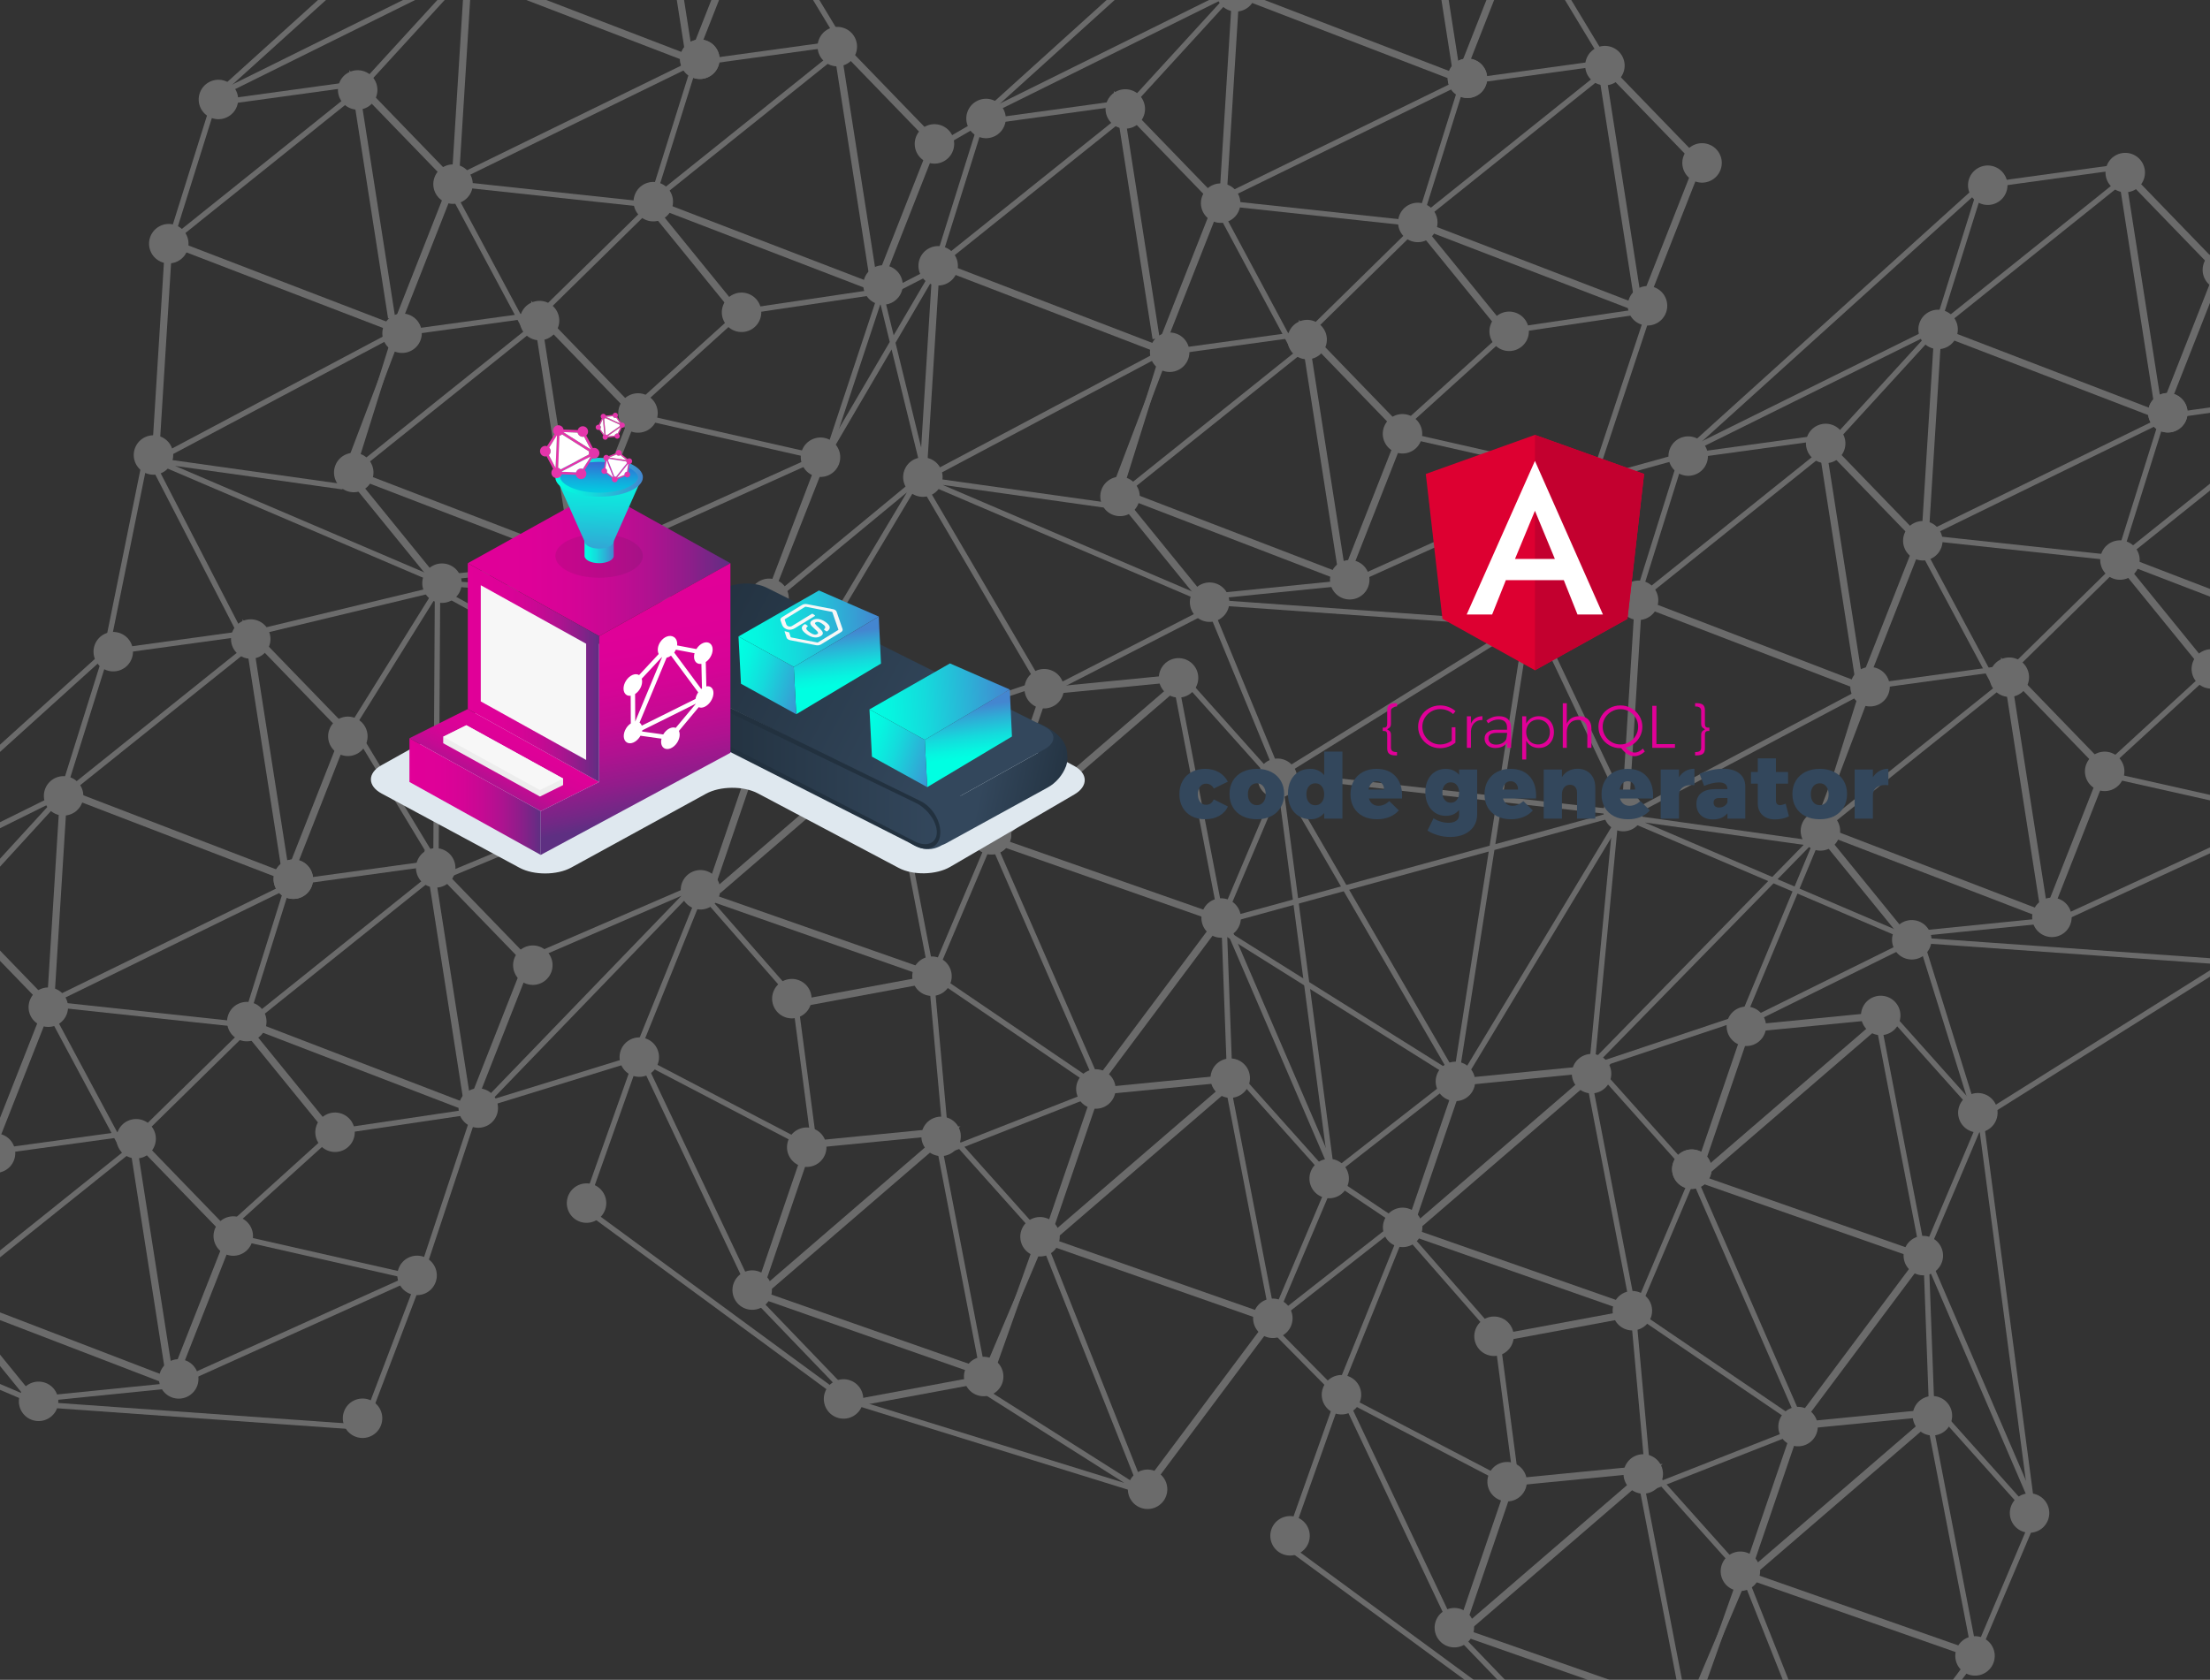 <?xml version="1.0" encoding="utf-8"?>
<!-- Generator: Adobe Illustrator 16.0.3, SVG Export Plug-In . SVG Version: 6.00 Build 0)  -->
<!DOCTYPE svg PUBLIC "-//W3C//DTD SVG 1.1//EN" "http://www.w3.org/Graphics/SVG/1.1/DTD/svg11.dtd">
<svg version="1.1" xmlns="http://www.w3.org/2000/svg" xmlns:xlink="http://www.w3.org/1999/xlink" x="0px" y="0px" width="751px"
	 height="571px" viewBox="-90 90 751 571" enable-background="new -90 90 751 571" xml:space="preserve">
<rect x="-90" y="90" width="751" height="571" fill="#333333" stroke="none"/>
<g id="Ebene_1">
	<title>bg-graph</title>
	<desc>Created with Sketch.</desc>
	<g id="Landing-Page" opacity="0.347">
		
			<g id="bg-graph" transform="translate(303.75, 379.841) rotate(-70) translate(-303.75, -379.841) translate(-20.75, 102.341)">
			<circle id="Combined-Shape" fill="#D6D6D6" cx="351.668" cy="60.233" r="6.705"/>
			<circle id="Oval" fill="#D6D6D6" cx="327.285" cy="17.305" r="6.705"/>
			<circle id="Oval_1_" fill="#D6D6D6" cx="404.427" cy="60.11" r="6.705"/>
			<circle id="Oval_2_" fill="#D6D6D6" cx="422.497" cy="17.926" r="6.705"/>
			<circle id="Oval_3_" fill="#D6D6D6" cx="402.482" cy="-24.505" r="6.706"/>
			<circle id="Oval_4_" fill="#D6D6D6" cx="352.372" cy="-23.74" r="6.705"/>
			<circle id="Oval_5_" fill="#D6D6D6" cx="334.695" cy="-89.727" r="6.704"/>
			<circle id="Oval_6_" fill="#D6D6D6" cx="456.029" cy="-25.561" r="6.706"/>
			<circle id="Oval_7_" fill="#D6D6D6" cx="475.031" cy="-66.958" r="6.705"/>
			<circle id="Oval_8_" fill="#D6D6D6" cx="455.801" cy="-110.321" r="6.705"/>
			<circle id="Oval_9_" fill="#D6D6D6" cx="403.973" cy="-109.41" r="6.705"/>
			<circle id="Combined-Shape_1_" fill="#D6D6D6" cx="473.788" cy="123.467" r="6.705"/>
			<circle id="Oval_10_" fill="#D6D6D6" cx="448.618" cy="81.471" r="6.705"/>
			<circle id="Oval_11_" fill="#D6D6D6" cx="524.83" cy="123.488" r="6.705"/>
			<circle id="Combined-Shape_2_" fill="#D6D6D6" cx="360.463" cy="123.508" r="6.705"/>
			<circle id="Oval_12_" fill="#D6D6D6" cx="411.506" cy="123.529" r="6.704"/>
			<circle id="Oval_13_" fill="#D6D6D6" cx="544.618" cy="81.16" r="6.705"/>
			<circle id="Oval_14_" fill="#D6D6D6" cx="524.603" cy="38.729" r="6.705"/>
			<circle id="Oval_15_" fill="#D6D6D6" cx="473.705" cy="40.425" r="6.705"/>
			<circle id="Combined-Shape_3_" fill="#D6D6D6" cx="524.603" cy="38.729" r="6.705"/>
			<circle id="Oval_16_" fill="#D6D6D6" cx="577.363" cy="38.604" r="6.705"/>
			<circle id="Oval_17_" fill="#D6D6D6" cx="597.15" cy="-3.723" r="6.705"/>
			<circle id="Oval_18_" fill="#D6D6D6" cx="577.135" cy="-46.156" r="6.706"/>
			<circle id="Oval_19_" fill="#D6D6D6" cx="525.307" cy="-45.245" r="6.705"/>
			<circle id="Combined-Shape_4_" fill="#D6D6D6" cx="42.516" cy="25.748" r="6.705"/>
			<circle id="Oval_20_" fill="#D6D6D6" cx="19.065" cy="-16.394" r="6.706"/>
			<circle id="Oval_21_" fill="#D6D6D6" cx="94.489" cy="26.556" r="6.705"/>
			<circle id="Oval_22_" fill="#D6D6D6" cx="114.278" cy="-15.773" r="6.705"/>
			<circle id="Oval_23_" fill="#D6D6D6" cx="93.332" cy="-58.992" r="6.705"/>
			<circle id="Oval_24_" fill="#D6D6D6" cx="42.433" cy="-57.294" r="6.705"/>
			<circle id="Oval_25_" fill="#D6D6D6" cx="25.689" cy="-122.495" r="6.705"/>
			<circle id="Oval_26_" fill="#D6D6D6" cx="146.093" cy="-59.115" r="6.705"/>
			<circle id="Oval_27_" fill="#D6D6D6" cx="166.81" cy="-100.657" r="6.705"/>
			<circle id="Oval_28_" fill="#D6D6D6" cx="145.863" cy="-143.875" r="6.705"/>
			<circle id="Oval_29_" fill="#D6D6D6" cx="94.036" cy="-142.965" r="6.705"/>
			<circle id="Combined-Shape_5_" fill="#D6D6D6" cx="163.85" cy="89.914" r="6.705"/>
			<circle id="Oval_30_" fill="#D6D6D6" cx="139.468" cy="46.985" r="6.705"/>
			<circle id="Oval_31_" fill="#D6D6D6" cx="215.823" cy="90.721" r="6.705"/>
			<circle id="Combined-Shape_6_" fill="#D6D6D6" cx="51.313" cy="89.022" r="6.705"/>
			<circle id="Oval_32_" fill="#D6D6D6" cx="103.287" cy="89.83" r="6.705"/>
			<circle id="Oval_33_" fill="#D6D6D6" cx="235.612" cy="48.393" r="6.706"/>
			<circle id="Oval_34_" fill="#D6D6D6" cx="215.452" cy="4.243" r="6.705"/>
			<circle id="Oval_35_" fill="#D6D6D6" cx="164.554" cy="5.941" r="6.705"/>
			<circle id="Combined-Shape_7_" fill="#D6D6D6" cx="215.452" cy="4.243" r="6.705"/>
			<circle id="Oval_36_" fill="#D6D6D6" cx="267.424" cy="5.051" r="6.705"/>
			<circle id="Oval_37_" fill="#D6D6D6" cx="287.213" cy="-37.277" r="6.705"/>
			<circle id="Oval_38_" fill="#D6D6D6" cx="267.197" cy="-79.709" r="6.705"/>
			<circle id="Oval_39_" fill="#D6D6D6" cx="215.369" cy="-78.798" r="6.706"/>
			<circle id="Combined-Shape_8_" fill="#D6D6D6" cx="407.654" cy="570.243" r="6.705"/>
			<circle id="Oval_40_" fill="#D6D6D6" cx="384.204" cy="528.101" r="6.705"/>
			<circle id="Oval_41_" fill="#D6D6D6" cx="460.415" cy="570.119" r="6.705"/>
			<circle id="Oval_42_" fill="#D6D6D6" cx="479.416" cy="528.723" r="6.705"/>
			<circle id="Oval_43_" fill="#D6D6D6" cx="460.186" cy="485.358" r="6.706"/>
			<circle id="Oval_44_" fill="#D6D6D6" cx="408.358" cy="486.27" r="6.705"/>
			<circle id="Oval_45_" fill="#D6D6D6" cx="391.613" cy="421.068" r="6.705"/>
			<circle id="Oval_46_" fill="#D6D6D6" cx="512.947" cy="485.235" r="6.705"/>
			<circle id="Oval_47_" fill="#D6D6D6" cx="532.735" cy="442.906" r="6.705"/>
			<circle id="Oval_48_" fill="#D6D6D6" cx="512.719" cy="400.475" r="6.705"/>
			<circle id="Oval_49_" fill="#D6D6D6" cx="460.89" cy="401.385" r="6.705"/>
			<circle id="Combined-Shape_9_" fill="#D6D6D6" cx="529.774" cy="633.477" r="6.705"/>
			<circle id="Oval_50_" fill="#D6D6D6" cx="505.536" cy="592.267" r="6.705"/>
			<circle id="Oval_51_" fill="#D6D6D6" cx="581.747" cy="634.284" r="6.705"/>
			<circle id="Combined-Shape_10_" fill="#D6D6D6" cx="417.381" cy="634.304" r="6.705"/>
			<circle id="Oval_52_" fill="#D6D6D6" cx="469.212" cy="633.394" r="6.705"/>
			<circle id="Oval_53_" fill="#D6D6D6" cx="601.535" cy="591.957" r="6.705"/>
			<circle id="Oval_54_" fill="#D6D6D6" cx="582.307" cy="548.593" r="6.706"/>
			<circle id="Oval_55_" fill="#D6D6D6" cx="529.692" cy="550.435" r="6.704"/>
			<circle id="Combined-Shape_11_" fill="#D6D6D6" cx="582.307" cy="548.593" r="6.706"/>
			<circle id="Oval_56_" fill="#D6D6D6" cx="634.281" cy="549.401" r="6.705"/>
			<circle id="Oval_57_" fill="#D6D6D6" cx="654.068" cy="507.072" r="6.706"/>
			<circle id="Oval_58_" fill="#D6D6D6" cx="634.053" cy="464.64" r="6.706"/>
			<circle id="Oval_59_" fill="#D6D6D6" cx="582.224" cy="465.55" r="6.705"/>
			<circle id="Combined-Shape_12_" fill="#D6D6D6" cx="111.315" cy="462.009" r="6.704"/>
			<circle id="Oval_60_" fill="#D6D6D6" cx="87.16" cy="503.839" r="6.705"/>
			<circle id="Oval_61_" fill="#D6D6D6" cx="164.076" cy="461.884" r="6.705"/>
			<circle id="Oval_62_" fill="#D6D6D6" cx="182.373" cy="504.461" r="6.706"/>
			<circle id="Oval_63_" fill="#D6D6D6" cx="162.585" cy="546.79" r="6.704"/>
			<circle id="Oval_64_" fill="#D6D6D6" cx="111.397" cy="545.051" r="6.705"/>
			<circle id="Oval_65_" fill="#D6D6D6" cx="94.424" cy="610.499" r="6.705"/>
			<circle id="Oval_66_" fill="#D6D6D6" cx="215.49" cy="548.383" r="6.705"/>
			<circle id="Oval_67_" fill="#D6D6D6" cx="234.573" cy="590.029" r="6.706"/>
			<circle id="Oval_68_" fill="#D6D6D6" cx="214.786" cy="632.357" r="6.705"/>
			<circle id="Oval_69_" fill="#D6D6D6" cx="162.812" cy="631.55" r="6.704"/>
			<circle id="Combined-Shape_13_" fill="#D6D6D6" cx="233.167" cy="398.962" r="6.705"/>
			<circle id="Oval_70_" fill="#D6D6D6" cx="209.012" cy="440.794" r="6.705"/>
			<circle id="Oval_71_" fill="#D6D6D6" cx="285.928" cy="398.839" r="6.705"/>
			<circle id="Combined-Shape_14_" fill="#D6D6D6" cx="121.562" cy="398.858" r="6.705"/>
			<circle id="Oval_72_" fill="#D6D6D6" cx="172.603" cy="398.879" r="6.705"/>
			<circle id="Oval_73_" fill="#D6D6D6" cx="304.226" cy="441.415" r="6.705"/>
			<circle id="Oval_74_" fill="#D6D6D6" cx="285.368" cy="484.529" r="6.705"/>
			<circle id="Oval_75_" fill="#D6D6D6" cx="233.25" cy="482.004" r="6.706"/>
			<circle id="Combined-Shape_15_" fill="#D6D6D6" cx="285.368" cy="484.529" r="6.705"/>
			<circle id="Oval_76_" fill="#D6D6D6" cx="337.342" cy="485.337" r="6.705"/>
			<circle id="Oval_77_" fill="#D6D6D6" cx="356.426" cy="526.982" r="6.705"/>
			<circle id="Oval_78_" fill="#D6D6D6" cx="336.638" cy="569.31" r="6.705"/>
			<circle id="Oval_79_" fill="#D6D6D6" cx="284.665" cy="568.503" r="6.705"/>
			<circle id="Combined-Shape_16_" fill="#D6D6D6" cx="433.88" cy="306.772" r="6.706"/>
			<circle id="Oval_80_" fill="#D6D6D6" cx="410.429" cy="264.63" r="6.705"/>
			<circle id="Oval_81_" fill="#D6D6D6" cx="486.64" cy="306.649" r="6.705"/>
			<circle id="Oval_82_" fill="#D6D6D6" cx="505.642" cy="265.251" r="6.705"/>
			<circle id="Oval_83_" fill="#D6D6D6" cx="485.627" cy="222.82" r="6.705"/>
			<circle id="Oval_84_" fill="#D6D6D6" cx="433.797" cy="223.73" r="6.705"/>
			<circle id="Oval_85_" fill="#D6D6D6" cx="417.053" cy="158.53" r="6.705"/>
			<circle id="Oval_86_" fill="#D6D6D6" cx="539.173" cy="221.765" r="6.705"/>
			<circle id="Oval_87_" fill="#D6D6D6" cx="558.174" cy="180.367" r="6.705"/>
			<circle id="Oval_88_" fill="#D6D6D6" cx="538.946" cy="137.005" r="6.706"/>
			<circle id="Oval_89_" fill="#D6D6D6" cx="486.331" cy="138.846" r="6.705"/>
			<circle id="Combined-Shape_17_" fill="#D6D6D6" cx="556" cy="370.007" r="6.705"/>
			<circle id="Oval_90_" fill="#D6D6D6" cx="531.763" cy="328.796" r="6.705"/>
			<circle id="Oval_91_" fill="#D6D6D6" cx="607.974" cy="370.813" r="6.705"/>
			<circle id="Combined-Shape_18_" fill="#D6D6D6" cx="442.677" cy="370.047" r="6.705"/>
			<circle id="Oval_92_" fill="#D6D6D6" cx="494.651" cy="370.855" r="6.705"/>
			<circle id="Oval_93_" fill="#D6D6D6" cx="627.762" cy="328.486" r="6.705"/>
			<circle id="Oval_94_" fill="#D6D6D6" cx="607.747" cy="286.055" r="6.705"/>
			<circle id="Oval_95_" fill="#D6D6D6" cx="555.917" cy="286.965" r="6.705"/>
			<circle id="Combined-Shape_19_" fill="#D6D6D6" cx="607.747" cy="286.055" r="6.705"/>
			<path id="Oval_96_" fill="#D6D6D6" d="M653.802,285.909c0.01-3.703,3.023-6.695,6.726-6.684c3.703,0.011,6.695,3.022,6.684,6.727
				c-0.013,3.7-3.023,6.694-6.726,6.683C656.783,292.624,653.79,289.611,653.802,285.909z"/>
			<circle id="Oval_97_" fill="#D6D6D6" cx="680.295" cy="243.603" r="6.705"/>
			<circle id="Oval_98_" fill="#D6D6D6" cx="659.348" cy="200.384" r="6.705"/>
			<circle id="Oval_99_" fill="#D6D6D6" cx="608.45" cy="202.082" r="6.705"/>
			<circle id="Combined-Shape_20_" fill="#D6D6D6" cx="137.541" cy="198.538" r="6.705"/>
			<circle id="Oval_100_" fill="#D6D6D6" cx="113.385" cy="240.37" r="6.705"/>
			<circle id="Oval_101_" fill="#D6D6D6" cx="189.514" cy="199.347" r="6.705"/>
			<circle id="Oval_102_" fill="#D6D6D6" cx="208.598" cy="240.992" r="6.705"/>
			<circle id="Oval_103_" fill="#D6D6D6" cx="188.025" cy="284.252" r="6.705"/>
			<circle id="Oval_104_" fill="#D6D6D6" cx="136.838" cy="282.512" r="6.705"/>
			<circle id="Oval_105_" fill="#D6D6D6" cx="119.865" cy="347.96" r="6.705"/>
			<circle id="Oval_106_" fill="#D6D6D6" cx="241.715" cy="284.913" r="6.705"/>
			<circle id="Oval_107_" fill="#D6D6D6" cx="260.8" cy="326.558" r="6.705"/>
			<circle id="Oval_108_" fill="#D6D6D6" cx="240.225" cy="369.818" r="6.705"/>
			<circle id="Oval_109_" fill="#D6D6D6" cx="189.039" cy="368.08" r="6.705"/>
			<circle id="Combined-Shape_21_" fill="#D6D6D6" cx="259.394" cy="135.492" r="6.705"/>
			<circle id="Oval_110_" fill="#D6D6D6" cx="235.238" cy="177.323" r="6.705"/>
			<circle id="Oval_111_" fill="#D6D6D6" cx="311.367" cy="136.299" r="6.704"/>
			<circle id="Combined-Shape_22_" fill="#D6D6D6" cx="146.069" cy="135.533" r="6.705"/>
			<circle id="Oval_112_" fill="#D6D6D6" cx="198.83" cy="135.409" r="6.705"/>
			<circle id="Oval_113_" fill="#D6D6D6" cx="330.45" cy="177.945" r="6.705"/>
			<circle id="Oval_114_" fill="#D6D6D6" cx="310.809" cy="221.99" r="6.705"/>
			<circle id="Oval_115_" fill="#D6D6D6" cx="258.69" cy="219.465" r="6.705"/>
			<circle id="Combined-Shape_23_" fill="#D6D6D6" cx="310.809" cy="221.99" r="6.705"/>
			<circle id="Oval_116_" fill="#D6D6D6" cx="363.568" cy="221.867" r="6.705"/>
			<circle id="Oval_117_" fill="#D6D6D6" cx="382.651" cy="263.512" r="6.705"/>
			<circle id="Oval_118_" fill="#D6D6D6" cx="362.078" cy="306.772" r="6.705"/>
			<circle id="Oval_119_" fill="#D6D6D6" cx="310.89" cy="305.034" r="6.705"/>
			<path id="Path-10" fill="none" stroke="#D6D6D6" stroke-width="2.438" d="M327.17,15.212l23.285-38.938"/>
			<polyline id="Path-11" fill="none" stroke="#D6D6D6" stroke-width="2.438" points="352.057,-25.213 350.569,57.682 
				404.034,59.068 425.064,15.856 353.65,55.253 			"/>
			<polyline id="Path-12" fill="none" stroke="#D6D6D6" stroke-width="1.829" points="350.456,-24.202 401.474,-26.515 
				424.691,17.446 			"/>
			<path id="Path-13" fill="none" stroke="#D6D6D6" stroke-width="1.829" d="M421.366,17.716l-70.574-42.89"/>
			<path id="Path-10_1_" fill="none" stroke="#D6D6D6" stroke-width="2.438" d="M334.273-88.889l69.554-20.507"/>
			<polyline id="Path-11_1_" fill="none" stroke="#D6D6D6" stroke-width="2.438" points="404.591,-110.096 403.101,-27.202 
				456.566,-25.815 477.598,-69.028 406.182,-29.631 			"/>
			<polyline id="Path-12_1_" fill="none" stroke="#D6D6D6" stroke-width="1.829" points="402.989,-109.086 454.007,-111.398 
				477.223,-67.438 			"/>
			<path id="Path-13_1_" fill="none" stroke="#D6D6D6" stroke-width="1.829" d="M473.899-67.167l-70.573-42.89"/>
			<path id="Path-10_2_" fill="none" stroke="#D6D6D6" stroke-width="2.438" d="M448.504,79.377l23.285-38.938"/>
			<polyline id="Path-11_2_" fill="none" stroke="#D6D6D6" stroke-width="2.438" points="473.392,38.953 471.902,121.848 
				525.367,123.234 546.399,80.021 474.983,119.419 			"/>
			<polyline id="Path-12_2_" fill="none" stroke="#D6D6D6" stroke-width="1.829" points="471.79,39.964 522.808,37.652 
				546.024,81.612 			"/>
			<path id="Path-13_2_" fill="none" stroke="#D6D6D6" stroke-width="1.829" d="M542.699,81.882l-70.573-42.89"/>
			<path id="Path-10_3_" fill="none" stroke="#D6D6D6" stroke-width="2.438" d="M455.607-24.723L525.16-45.23"/>
			<polyline id="Path-11_3_" fill="none" stroke="#D6D6D6" stroke-width="2.438" points="524.992,-46.717 523.504,36.177 
				576.969,37.564 598,-5.649 526.583,33.749 			"/>
			<polyline id="Path-12_3_" fill="none" stroke="#D6D6D6" stroke-width="1.829" points="524.323,-44.92 575.34,-47.233 
				598.558,-3.272 			"/>
			<path id="Path-13_3_" fill="none" stroke="#D6D6D6" stroke-width="1.829" d="M595.233-3.003l-70.573-42.89"/>
			<path id="Path-14" fill="none" stroke="#D6D6D6" stroke-width="1.829" d="M472.013,38.598L455.16-29.725"/>
			<polyline id="Path-15" fill="none" stroke="#D6D6D6" stroke-width="1.829" points="350.001,60.075 411.369,123.002 
				403.042,57.167 448.682,81.297 471.712,123.806 413.8,125.47 			"/>
			<polyline id="Path-16" fill="none" stroke="#D6D6D6" stroke-width="1.829" points="333.183,-88.506 403.086,-25.504 
				346.4,-26.291 333.183,-88.506 327.366,17.538 357.513,123.084 411.152,123.862 			"/>
			<path id="Path-17" fill="none" stroke="#D6D6D6" stroke-width="1.829" d="M350.576,61.192l-21.802-45.176"/>
			<polyline id="Path-18" fill="none" stroke="#D6D6D6" stroke-width="1.829" points="470.853,39.528 418.202,14.371 
				455.735,-27.57 522.975,37.253 			"/>
			<polyline id="Path-19" fill="none" stroke="#D6D6D6" stroke-width="1.829" points="474.792,-66.788 525.759,-45.714 
				455.261,-112.985 			"/>
			<path id="Path-20" fill="none" stroke="#D6D6D6" stroke-width="1.829" d="M576.45-48.15l-120.491-63.771"/>
			<path id="Path-21" fill="none" stroke="#D6D6D6" stroke-width="1.829" d="M578.353,42.535l-34.269,42.561"/>
			<path id="Path-10_4_" fill="none" stroke="#D6D6D6" stroke-width="2.438" d="M18.165-17.557l23.284-38.938"/>
			<polyline id="Path-11_4_" fill="none" stroke="#D6D6D6" stroke-width="2.438" points="42.12,-58.766 40.631,24.128 
				94.096,25.515 115.127,-17.698 43.711,21.699 			"/>
			<polyline id="Path-12_4_" fill="none" stroke="#D6D6D6" stroke-width="1.829" points="42.237,-57.9 93.254,-60.213 
				116.47,-16.253 			"/>
			<path id="Path-13_4_" fill="none" stroke="#D6D6D6" stroke-width="1.829" d="M112.359-15.052l-70.573-42.89"/>
			<path id="Path-10_5_" fill="none" stroke="#D6D6D6" stroke-width="2.438" d="M25.266-121.656l69.555-20.507"/>
			<polyline id="Path-11_5_" fill="none" stroke="#D6D6D6" stroke-width="2.438" points="94.652,-143.65 93.166,-60.756 
				146.628,-59.369 167.66,-102.581 96.244,-63.185 			"/>
			<polyline id="Path-12_5_" fill="none" stroke="#D6D6D6" stroke-width="1.829" points="93.838,-143.571 144.857,-145.883 
				168.072,-101.923 			"/>
			<path id="Path-13_5_" fill="none" stroke="#D6D6D6" stroke-width="1.829" d="M163.962-100.722l-70.574-42.89"/>
			<path id="Path-10_6_" fill="none" stroke="#D6D6D6" stroke-width="2.438" d="M139.354,44.891l23.285-38.938"/>
			<polyline id="Path-11_6_" fill="none" stroke="#D6D6D6" stroke-width="2.438" points="164.24,4.468 162.752,87.362 
				216.217,88.749 237.248,45.537 165.832,84.933 			"/>
			<polyline id="Path-12_6_" fill="none" stroke="#D6D6D6" stroke-width="1.829" points="162.637,5.479 213.656,3.166 
				236.873,47.127 			"/>
			<path id="Path-13_6_" fill="none" stroke="#D6D6D6" stroke-width="1.829" d="M232.762,48.328L162.19,5.438"/>
			<path id="Path-10_7_" fill="none" stroke="#D6D6D6" stroke-width="2.438" d="M145.669-58.278l69.553-20.506"/>
			<polyline id="Path-11_7_" fill="none" stroke="#D6D6D6" stroke-width="2.438" points="216.772,-80.416 215.284,2.479 
				268.748,3.865 289.78,-39.348 218.366,0.049 			"/>
			<polyline id="Path-12_7_" fill="none" stroke="#D6D6D6" stroke-width="1.829" points="215.171,-79.405 266.19,-81.717 
				289.406,-37.757 			"/>
			<path id="Path-13_7_" fill="none" stroke="#D6D6D6" stroke-width="1.829" d="M285.295-36.557l-70.573-42.889"/>
			<path id="Path-14_1_" fill="none" stroke="#D6D6D6" stroke-width="1.829" d="M162.863,4.112l-16.854-68.323"/>
			<polyline id="Path-15_1_" fill="none" stroke="#D6D6D6" stroke-width="1.829" points="40.851,25.59 102.219,88.517 
				93.892,22.681 139.532,46.81 162.562,89.321 104.649,90.984 			"/>
			<polyline id="Path-16_1_" fill="none" stroke="#D6D6D6" stroke-width="1.829" points="24.178,-121.274 94.079,-58.271 
				37.393,-59.059 24.178,-121.274 18.359,-15.23 48.507,90.316 102.145,91.094 			"/>
			<path id="Path-17_1_" fill="none" stroke="#D6D6D6" stroke-width="1.829" d="M41.57,28.424L19.767-16.75"/>
			<polyline id="Path-18_1_" fill="none" stroke="#D6D6D6" stroke-width="1.829" points="161.847,6.76 109.197,-18.396 
				146.728,-60.338 213.969,4.486 			"/>
			<polyline id="Path-19_1_" fill="none" stroke="#D6D6D6" stroke-width="1.829" points="164.854,-100.342 215.822,-79.267 
				145.324,-146.539 			"/>
			<path id="Path-20_1_" fill="none" stroke="#D6D6D6" stroke-width="1.829" d="M266.513-81.704l-120.493-63.771"/>
			<path id="Path-21_1_" fill="none" stroke="#D6D6D6" stroke-width="1.829" d="M269.202,8.05l-34.268,42.561"/>
			<path id="Path-10_8_" fill="none" stroke="#D6D6D6" stroke-width="2.438" d="M384.09,526.007l23.284-38.939"/>
			<polyline id="Path-11_8_" fill="none" stroke="#D6D6D6" stroke-width="2.438" points="408.975,485.582 407.488,568.478 
				460.951,569.864 481.982,526.652 410.568,566.048 			"/>
			<polyline id="Path-12_8_" fill="none" stroke="#D6D6D6" stroke-width="1.829" points="408.161,485.663 459.178,483.351 
				482.395,527.31 			"/>
			<path id="Path-13_8_" fill="none" stroke="#D6D6D6" stroke-width="1.829" d="M478.284,528.511l-70.574-42.888"/>
			<path id="Path-10_9_" fill="none" stroke="#D6D6D6" stroke-width="2.438" d="M391.191,421.907l69.553-20.508"/>
			<polyline id="Path-11_9_" fill="none" stroke="#D6D6D6" stroke-width="2.438" points="460.576,399.913 459.087,482.806 
				512.553,484.193 533.584,440.981 462.168,480.378 			"/>
			<polyline id="Path-12_9_" fill="none" stroke="#D6D6D6" stroke-width="1.829" points="460.693,400.779 511.711,398.465 
				534.928,442.427 			"/>
			<path id="Path-13_9_" fill="none" stroke="#D6D6D6" stroke-width="1.829" d="M530.817,443.628l-70.575-42.89"/>
			<path id="Path-10_10_" fill="none" stroke="#D6D6D6" stroke-width="2.438" d="M505.422,590.174l23.285-38.94"/>
			<polyline id="Path-11_10_" fill="none" stroke="#D6D6D6" stroke-width="2.438" points="530.309,549.748 528.82,632.645 
				582.284,634.03 603.317,590.816 531.9,630.214 			"/>
			<polyline id="Path-12_10_" fill="none" stroke="#D6D6D6" stroke-width="1.829" points="529.494,549.828 580.513,547.515 
				603.728,591.476 			"/>
			<path id="Path-13_10_" fill="none" stroke="#D6D6D6" stroke-width="1.829" d="M599.617,592.677l-70.574-42.889"/>
			<path id="Path-10_11_" fill="none" stroke="#D6D6D6" stroke-width="2.438" d="M512.525,486.073l69.553-20.508"/>
			<polyline id="Path-11_11_" fill="none" stroke="#D6D6D6" stroke-width="2.438" points="581.91,464.079 580.422,546.972 
				633.887,548.36 654.917,505.147 583.503,544.544 			"/>
			<polyline id="Path-12_11_" fill="none" stroke="#D6D6D6" stroke-width="1.829" points="582.027,464.943 633.045,462.631 
				656.262,506.593 			"/>
			<path id="Path-13_11_" fill="none" stroke="#D6D6D6" stroke-width="1.829" d="M651.219,507.007l-70.573-42.89"/>
			<path id="Path-14_2_" fill="none" stroke="#D6D6D6" stroke-width="1.829" d="M529.717,548.461l-16.852-68.322"/>
			<polyline id="Path-15_2_" fill="none" stroke="#D6D6D6" stroke-width="1.829" points="406.318,571.53 467.689,633.336 
				459.357,568.676 504.999,592.377 528.032,634.129 470.12,635.76 			"/>
			<polyline id="Path-16_2_" fill="none" stroke="#D6D6D6" stroke-width="1.829" points="390.104,422.289 460.003,485.292 
				403.318,484.505 390.104,422.289 384.284,528.332 414.43,633.88 468.069,634.657 			"/>
			<path id="Path-17_2_" fill="none" stroke="#D6D6D6" stroke-width="1.829" d="M407.493,571.989l-21.802-45.176"/>
			<polyline id="Path-18_2_" fill="none" stroke="#D6D6D6" stroke-width="1.829" points="527.771,550.324 475.12,525.167 
				512.652,483.226 579.892,548.05 			"/>
			<polyline id="Path-19_2_" fill="none" stroke="#D6D6D6" stroke-width="1.829" points="531.709,444.008 582.677,465.082 
				512.179,397.812 			"/>
			<path id="Path-20_2_" fill="none" stroke="#D6D6D6" stroke-width="1.829" d="M633.367,462.646l-120.491-63.771"/>
			<path id="Path-21_2_" fill="none" stroke="#D6D6D6" stroke-width="1.829" d="M634.339,552.544l-34.268,42.563"/>
			<path id="Path-10_12_" fill="none" stroke="#D6D6D6" stroke-width="2.438" d="M87.353,505.974l23.042,39.084"/>
			<polyline id="Path-11_12_" fill="none" stroke="#D6D6D6" stroke-width="2.438" points="111.814,547.158 110.843,464.256 
				164.317,463.205 185.077,506.548 113.909,466.703 			"/>
			<polyline id="Path-12_12_" fill="none" stroke="#D6D6D6" stroke-width="1.829" points="110.54,546.233 161.543,548.865 
				185.034,505.051 			"/>
			<path id="Path-13_12_" fill="none" stroke="#D6D6D6" stroke-width="1.829" d="M180.629,504.035l-70.841,42.448"/>
			<path id="Path-10_13_" fill="none" stroke="#D6D6D6" stroke-width="2.438" d="M93.157,610.586l69.422,20.941"/>
			<polyline id="Path-11_13_" fill="none" stroke="#D6D6D6" stroke-width="2.438" points="163.084,631.938 162.114,549.036 
				215.587,547.986 236.347,591.329 165.179,551.484 			"/>
			<polyline id="Path-12_13_" fill="none" stroke="#D6D6D6" stroke-width="1.829" points="162.741,631.8 213.743,634.433 
				237.235,590.619 			"/>
			<path id="Path-13_13_" fill="none" stroke="#D6D6D6" stroke-width="1.829" d="M232.832,589.604l-70.843,42.446"/>
			<path id="Path-10_14_" fill="none" stroke="#D6D6D6" stroke-width="2.438" d="M209.205,442.929l23.042,39.083"/>
			<polyline id="Path-11_14_" fill="none" stroke="#D6D6D6" stroke-width="2.438" points="233.666,484.111 232.697,401.208 
				286.169,400.158 306.929,443.5 235.762,403.658 			"/>
			<polyline id="Path-12_14_" fill="none" stroke="#D6D6D6" stroke-width="1.829" points="232.392,483.187 283.394,485.818 
				306.886,442.006 			"/>
			<path id="Path-13_14_" fill="none" stroke="#D6D6D6" stroke-width="1.829" d="M302.482,440.988l-70.841,42.448"/>
			<path id="Path-10_15_" fill="none" stroke="#D6D6D6" stroke-width="2.438" d="M215.008,547.539l69.422,20.942"/>
			<polyline id="Path-11_15_" fill="none" stroke="#D6D6D6" stroke-width="2.438" points="284.149,569.824 283.18,486.92 
				336.652,485.871 357.414,529.213 286.246,489.371 			"/>
			<polyline id="Path-12_15_" fill="none" stroke="#D6D6D6" stroke-width="1.829" points="284.592,568.753 335.596,571.385 
				359.087,527.573 			"/>
			<path id="Path-13_15_" fill="none" stroke="#D6D6D6" stroke-width="1.829" d="M354.684,526.556l-70.843,42.448"/>
			<path id="Path-14_3_" fill="none" stroke="#D6D6D6" stroke-width="1.829" d="M232.703,484.495l-17.282,68.218"/>
			<polyline id="Path-15_3_" fill="none" stroke="#D6D6D6" stroke-width="1.829" points="110.324,462.475 172.086,399.934 
				163.346,465.717 209.138,441.873 232.433,399.508 174.532,397.481 			"/>
			<polyline id="Path-16_3_" fill="none" stroke="#D6D6D6" stroke-width="1.829" points="92.395,610.152 162.69,547.588 
				105.998,548.02 92.395,610.152 87.241,504.072 118.05,398.716 171.691,398.275 			"/>
			<path id="Path-17_3_" fill="none" stroke="#D6D6D6" stroke-width="1.829" d="M111.337,460.169l-22.084,45.038"/>
			<polyline id="Path-18_3_" fill="none" stroke="#D6D6D6" stroke-width="1.829" points="231.249,483.211 178.443,508.035 
				215.711,550.211 283.354,485.812 			"/>
			<polyline id="Path-19_3_" fill="none" stroke="#D6D6D6" stroke-width="1.829" points="233.938,590.106 285.036,569.351 
				214.117,636.18 			"/>
			<path id="Path-20_3_" fill="none" stroke="#D6D6D6" stroke-width="1.829" d="M335.716,570.571l-120.888,63.016"/>
			<path id="Path-21_3_" fill="none" stroke="#D6D6D6" stroke-width="1.829" d="M338.22,480.894l-34.001-42.775"/>
			<path id="Path-10_16_" fill="none" stroke="#D6D6D6" stroke-width="2.438" d="M410.314,262.538l23.285-38.939"/>
			<polyline id="Path-11_16_" fill="none" stroke="#D6D6D6" stroke-width="2.438" points="435.202,222.114 433.712,305.007 
				487.178,306.394 508.209,263.182 436.794,302.579 			"/>
			<polyline id="Path-12_16_" fill="none" stroke="#D6D6D6" stroke-width="1.829" points="433.6,223.124 484.618,220.812 
				507.835,264.772 			"/>
			<path id="Path-13_16_" fill="none" stroke="#D6D6D6" stroke-width="1.829" d="M503.724,265.974l-70.573-42.891"/>
			<path id="Path-10_17_" fill="none" stroke="#D6D6D6" stroke-width="2.438" d="M417.418,158.437l69.554-20.507"/>
			<polyline id="Path-11_17_" fill="none" stroke="#D6D6D6" stroke-width="2.438" points="486.803,136.442 485.314,219.337 
				538.78,220.724 559.811,177.512 488.395,216.909 			"/>
			<polyline id="Path-12_17_" fill="none" stroke="#D6D6D6" stroke-width="1.829" points="486.133,138.24 537.151,135.928 
				560.367,179.888 			"/>
			<path id="Path-13_17_" fill="none" stroke="#D6D6D6" stroke-width="1.829" d="M556.257,181.088l-70.573-42.889"/>
			<path id="Path-10_18_" fill="none" stroke="#D6D6D6" stroke-width="2.438" d="M531.649,326.703l23.284-38.939"/>
			<polyline id="Path-11_18_" fill="none" stroke="#D6D6D6" stroke-width="2.438" points="555.604,285.493 554.114,368.387 
				607.58,369.774 628.611,326.561 557.196,365.958 			"/>
			<polyline id="Path-12_18_" fill="none" stroke="#D6D6D6" stroke-width="1.829" points="554.933,287.291 605.952,284.978 
				629.168,328.939 			"/>
			<path id="Path-13_18_" fill="none" stroke="#D6D6D6" stroke-width="1.829" d="M625.844,329.208l-70.573-42.892"/>
			<path id="Path-10_19_" fill="none" stroke="#D6D6D6" stroke-width="2.438" d="M538.751,222.602l69.553-20.506"/>
			<polyline id="Path-11_19_" fill="none" stroke="#D6D6D6" stroke-width="2.438" points="608.135,200.608 606.648,283.503 
				660.113,284.889 681.144,241.678 609.729,281.075 			"/>
			<polyline id="Path-12_19_" fill="none" stroke="#D6D6D6" stroke-width="1.829" points="606.535,201.618 657.553,199.307 
				680.77,243.267 			"/>
			<path id="Path-13_19_" fill="none" stroke="#D6D6D6" stroke-width="1.829" d="M677.445,243.536l-70.573-42.89"/>
			<path id="Path-14_4_" fill="none" stroke="#D6D6D6" stroke-width="1.829" d="M555.156,285.922L538.304,217.6"/>
			<polyline id="Path-15_4_" fill="none" stroke="#D6D6D6" stroke-width="1.829" points="433.146,307.402 494.514,370.329 
				486.186,304.492 531.827,328.622 554.857,371.131 496.944,372.796 			"/>
			<polyline id="Path-16_4_" fill="none" stroke="#D6D6D6" stroke-width="1.829" points="416.329,158.819 486.23,221.822 
				429.544,221.034 416.329,158.819 410.51,264.864 440.657,370.409 494.296,371.187 			"/>
			<path id="Path-17_4_" fill="none" stroke="#D6D6D6" stroke-width="1.829" d="M433.72,308.517l-21.803-45.175"/>
			<polyline id="Path-18_4_" fill="none" stroke="#D6D6D6" stroke-width="1.829" points="553.996,286.854 501.347,261.698 
				538.878,219.754 606.118,284.578 			"/>
			<polyline id="Path-19_4_" fill="none" stroke="#D6D6D6" stroke-width="1.829" points="557.936,180.537 608.903,201.612 
				538.405,134.341 			"/>
			<path id="Path-20_4_" fill="none" stroke="#D6D6D6" stroke-width="1.829" d="M659.594,199.176l-120.491-63.772"/>
			<path id="Path-21_4_" fill="none" stroke="#D6D6D6" stroke-width="1.829" d="M660.565,289.074l-34.268,42.562"/>
			<path id="Path-10_20_" fill="none" stroke="#D6D6D6" stroke-width="2.438" d="M112.794,243.436l23.041,39.084"/>
			<polyline id="Path-11_20_" fill="none" stroke="#D6D6D6" stroke-width="2.438" points="138.04,283.688 137.071,200.786 
				190.544,199.734 211.304,243.078 140.135,203.234 			"/>
			<polyline id="Path-12_20_" fill="none" stroke="#D6D6D6" stroke-width="1.829" points="136.765,282.763 187.769,285.395 
				211.26,241.581 			"/>
			<path id="Path-13_20_" fill="none" stroke="#D6D6D6" stroke-width="1.829" d="M206.856,240.565l-70.842,42.447"/>
			<path id="Path-10_21_" fill="none" stroke="#D6D6D6" stroke-width="2.438" d="M119.383,347.116l69.423,20.943"/>
			<polyline id="Path-11_21_" fill="none" stroke="#D6D6D6" stroke-width="2.438" points="188.523,369.401 187.553,286.498 
				241.026,285.447 261.787,328.79 190.619,288.946 			"/>
			<polyline id="Path-12_21_" fill="none" stroke="#D6D6D6" stroke-width="1.829" points="188.968,368.332 239.97,370.963 
				263.462,327.149 			"/>
			<path id="Path-13_21_" fill="none" stroke="#D6D6D6" stroke-width="1.829" d="M259.057,326.133l-70.841,42.446"/>
			<path id="Path-10_22_" fill="none" stroke="#D6D6D6" stroke-width="2.438" d="M234.647,180.389l23.04,39.084"/>
			<polyline id="Path-11_22_" fill="none" stroke="#D6D6D6" stroke-width="2.438" points="259.106,221.573 258.137,138.671 
				311.61,137.618 332.37,180.962 261.202,141.119 			"/>
			<polyline id="Path-12_22_" fill="none" stroke="#D6D6D6" stroke-width="1.829" points="258.618,219.717 309.621,222.349 
				333.112,178.534 			"/>
			<path id="Path-13_22_" fill="none" stroke="#D6D6D6" stroke-width="1.829" d="M328.706,177.519l-70.84,42.447"/>
			<path id="Path-10_23_" fill="none" stroke="#D6D6D6" stroke-width="2.438" d="M241.234,284.069l69.423,20.943"/>
			<polyline id="Path-11_23_" fill="none" stroke="#D6D6D6" stroke-width="2.438" points="310.375,306.354 309.406,223.452 
				362.878,222.4 383.638,265.743 312.472,225.899 			"/>
			<polyline id="Path-12_23_" fill="none" stroke="#D6D6D6" stroke-width="1.829" points="309.101,305.43 360.104,308.061 
				383.596,264.247 			"/>
			<path id="Path-13_23_" fill="none" stroke="#D6D6D6" stroke-width="1.829" d="M380.908,263.087l-70.841,42.445"/>
			<path id="Path-14_5_" fill="none" stroke="#D6D6D6" stroke-width="1.829" d="M258.93,221.025l-17.283,68.217"/>
			<polyline id="Path-15_5_" fill="none" stroke="#D6D6D6" stroke-width="1.829" points="136.552,199.005 198.312,136.464 
				189.572,202.247 235.364,178.403 258.659,136.038 200.757,134.011 			"/>
			<polyline id="Path-16_5_" fill="none" stroke="#D6D6D6" stroke-width="1.829" points="118.62,346.681 188.915,284.116 
				132.227,284.549 118.62,346.681 113.468,240.603 144.276,135.246 197.918,134.805 			"/>
			<path id="Path-17_5_" fill="none" stroke="#D6D6D6" stroke-width="1.829" d="M136.779,197.629l-22.086,45.038"/>
			<polyline id="Path-18_5_" fill="none" stroke="#D6D6D6" stroke-width="1.829" points="257.474,219.74 204.67,244.565 
				241.937,286.743 309.581,222.342 			"/>
			<polyline id="Path-19_5_" fill="none" stroke="#D6D6D6" stroke-width="1.829" points="260.164,326.636 311.262,305.88 
				240.345,372.71 			"/>
			<path id="Path-20_5_" fill="none" stroke="#D6D6D6" stroke-width="1.829" d="M361.156,308.034l-120.889,63.014"/>
			<path id="Path-21_5_" fill="none" stroke="#D6D6D6" stroke-width="1.829" d="M363.66,218.355l-34.002-42.775"/>
			<polyline id="Path-22" fill="none" stroke="#D6D6D6" stroke-width="1.829" points="357.94,122.406 306.704,133.218 
				324.748,16.241 287.133,-40.566 334.841,-92.229 267.148,-82.078 			"/>
			<polyline id="Path-23" fill="none" stroke="#D6D6D6" stroke-width="1.829" points="266.117,4.242 324.736,16.617 231.758,49.85 
				312.137,137.27 415.338,157.098 358.008,123.392 410.551,124.776 485.053,138.421 469.823,124.352 419.001,158.329 			"/>
			<polyline id="Path-24" fill="none" stroke="#D6D6D6" stroke-width="1.829" points="416.064,157.732 362.219,222.785 
				408.411,265.599 363.175,306.907 441.006,368.105 459.801,400.47 492.808,371.317 512.835,399.419 			"/>
			<polyline id="Path-25" fill="none" stroke="#D6D6D6" stroke-width="1.829" points="171.212,399.862 186.551,367.458 
				234.005,396.999 240.796,369.467 287.031,398.39 363.513,306.779 390.591,418.921 306.406,440.702 			"/>
			<polyline id="Path-26" fill="none" stroke="#D6D6D6" stroke-width="1.829" points="335.534,568.795 385.934,530.371 
				336.417,483.056 408.147,486.343 304.669,439.474 			"/>
			<path id="Path-27" fill="none" stroke="#D6D6D6" stroke-width="1.829" d="M335.036,570.4l81.154,63.142"/>
			<polyline id="Path-28" fill="none" stroke="#D6D6D6" stroke-width="1.829" points="217.489,88.789 259.072,132.79 
				165.331,91.098 197.714,133.833 			"/>
			<polyline id="Path-29" fill="none" stroke="#D6D6D6" stroke-width="1.829" points="284.536,400.174 392.774,421.482 
				444.337,369.222 			"/>
			<path id="Path-30" fill="none" stroke="#D6D6D6" stroke-width="1.829" d="M524.209,124.701l14.591,12.236"/>
			<polyline id="Path-31" fill="none" stroke="#D6D6D6" stroke-width="1.829" points="390.032,419.004 307.785,302.931 
				287.29,398.568 443.431,367.97 			"/>
		</g>
	</g>
</g>
<g id="Ebene_3">
	<g id="start">
		<g id="angular" transform="translate(-967, -430)">
			<g transform="translate(967, 430)">
				<g id="Layer_1">
					<g id="Group">
						<polygon id="Shape" fill="#DD0031" points="431.601,237.826 394.509,251.107 400.166,300.354 431.601,317.836 
							463.035,300.354 468.693,251.107 						"/>
						<polygon id="Shape_1_" fill="#C3002F" points="431.601,246.707 431.601,287.192 431.601,317.836 463.035,300.354 
							468.693,251.107 431.601,237.826 						"/>
						<path id="Shape_2_" fill="#FFFFFF" d="M431.601,246.667l-23.188,52.207l0,0h8.646l0,0l4.662-11.682h19.681l4.661,11.682l0,0
							h8.646l0,0L431.601,246.667L431.601,246.667L431.601,246.667L431.601,246.667L431.601,246.667z M438.374,279.991h-13.547
							l6.773-16.362L438.374,279.991z"/>
					</g>
				</g>
			</g>
		</g>
	</g>
</g>
<g id="Ebene_2">
	<g id="Layer_1_2_">
		<g>
			<path fill="#33475C" d="M321.365,356.809c-0.461-0.285-0.978-0.43-1.551-0.43c-0.818,0-1.484,0.328-1.996,0.982
				c-0.513,0.654-0.769,1.516-0.769,2.578c0,1.086,0.25,1.963,0.752,2.627c0.501,0.664,1.172,0.998,2.013,0.998
				c1.248,0,2.129-0.613,2.641-1.844l4.822,2.426c-0.635,1.373-1.633,2.438-2.996,3.195c-1.36,0.756-2.963,1.135-4.805,1.135
				c-1.742,0-3.267-0.354-4.576-1.061c-1.312-0.705-2.324-1.697-3.041-2.979c-0.717-1.277-1.076-2.768-1.076-4.469
				c0-1.721,0.363-3.229,1.091-4.529c0.726-1.299,1.75-2.307,3.071-3.023c1.32-0.715,2.851-1.074,4.59-1.074
				c1.74,0,3.281,0.379,4.623,1.137c1.341,0.758,2.369,1.832,3.086,3.225l-4.76,2.334
				C322.199,357.506,321.826,357.096,321.365,356.809z"/>
			<path fill="#33475C" d="M341.987,352.403c1.393,0.707,2.473,1.705,3.24,2.994c0.768,1.291,1.151,2.795,1.151,4.516
				c0,1.699-0.384,3.197-1.151,4.498c-0.768,1.303-1.848,2.305-3.24,3.012c-1.393,0.703-3.021,1.059-4.883,1.059
				c-1.863,0-3.496-0.354-4.897-1.059c-1.402-0.707-2.487-1.709-3.255-3.012c-0.769-1.301-1.151-2.799-1.151-4.498
				c0-1.721,0.384-3.225,1.151-4.516c0.768-1.289,1.853-2.287,3.255-2.994c1.401-0.705,3.034-1.059,4.897-1.059
				S340.595,351.698,341.987,352.403z M334.893,357.286c-0.553,0.686-0.828,1.58-0.828,2.688c0,1.127,0.275,2.025,0.828,2.703
				c0.553,0.676,1.291,1.012,2.211,1.012c0.9,0,1.627-0.336,2.18-1.012c0.554-0.678,0.83-1.576,0.83-2.703
				c0-1.105-0.276-2.002-0.83-2.688c-0.553-0.688-1.279-1.029-2.18-1.029C336.183,356.256,335.446,356.6,334.893,357.286z"/>
			<path fill="#33475C" d="M366.186,345.479v22.785h-6.203v-1.904c-0.553,0.676-1.218,1.199-1.996,1.566
				c-0.777,0.367-1.638,0.553-2.58,0.553c-1.535,0-2.887-0.357-4.053-1.074c-1.168-0.717-2.074-1.725-2.719-3.023
				s-0.967-2.82-0.967-4.563c0-1.699,0.313-3.188,0.938-4.467c0.625-1.281,1.51-2.27,2.655-2.965s2.478-1.043,3.993-1.043
				c0.982,0,1.873,0.184,2.671,0.553c0.798,0.367,1.483,0.9,2.058,1.596v-8.014H366.186L366.186,345.479z M359.153,362.69
				c0.554-0.686,0.83-1.59,0.83-2.717c0-1.105-0.276-2.002-0.83-2.688c-0.553-0.688-1.279-1.029-2.18-1.029
				c-0.921,0-1.658,0.344-2.211,1.029c-0.552,0.686-0.828,1.58-0.828,2.688c0,1.127,0.275,2.031,0.828,2.717
				c0.553,0.689,1.29,1.029,2.211,1.029C357.874,363.719,358.602,363.375,359.153,362.69z"/>
			<path fill="#33475C" d="M384.151,353.786c1.537,1.627,2.303,3.854,2.303,6.68c0,0.43-0.01,0.748-0.03,0.951h-11.239
				c0.245,0.799,0.649,1.412,1.213,1.844c0.563,0.43,1.243,0.645,2.041,0.645c1.291,0,2.519-0.531,3.686-1.598l3.225,3.164
				c-0.88,0.982-1.949,1.729-3.209,2.242c-1.259,0.512-2.667,0.768-4.222,0.768c-1.843,0-3.438-0.355-4.791-1.061
				c-1.351-0.705-2.392-1.699-3.117-2.979c-0.728-1.279-1.09-2.77-1.09-4.469c0-1.721,0.369-3.23,1.104-4.529
				c0.737-1.301,1.771-2.309,3.103-3.023c1.331-0.717,2.866-1.074,4.606-1.074C380.477,351.344,382.615,352.157,384.151,353.786z
				 M379.637,356.35c-0.471-0.533-1.085-0.799-1.843-0.799c-0.718,0-1.312,0.256-1.781,0.768c-0.471,0.512-0.788,1.197-0.952,2.057
				h5.252C380.333,357.557,380.108,356.881,379.637,356.35z"/>
			<path fill="#33475C" d="M411.974,351.559v15.262c0,1.535-0.384,2.887-1.151,4.055c-0.769,1.166-1.842,2.063-3.226,2.689
				c-1.382,0.623-2.983,0.938-4.806,0.938c-1.475,0-2.887-0.205-4.238-0.613c-1.352-0.41-2.508-0.934-3.47-1.566l2.058-4.178
				c0.737,0.492,1.557,0.871,2.457,1.137c0.9,0.268,1.791,0.4,2.672,0.4c1.105,0,1.975-0.242,2.609-0.723
				c0.634-0.48,0.952-1.133,0.952-1.949v-1.689c-1.104,1.33-2.601,1.996-4.483,1.996c-1.352,0-2.554-0.332-3.607-0.998
				c-1.055-0.666-1.885-1.613-2.488-2.842s-0.906-2.641-0.906-4.236c0-1.557,0.292-2.934,0.875-4.131s1.396-2.125,2.441-2.779
				c1.044-0.652,2.23-0.98,3.562-0.98c1.945,0,3.48,0.676,4.606,2.023v-1.811h6.144V351.559z M405.048,361.909
				c0.522-0.635,0.783-1.465,0.783-2.486c0-1.064-0.261-1.914-0.783-2.551c-0.522-0.635-1.213-0.951-2.073-0.951
				c-0.84,0-1.52,0.322-2.041,0.969c-0.523,0.645-0.783,1.486-0.783,2.533c0,1.021,0.26,1.854,0.783,2.486
				c0.521,0.637,1.201,0.951,2.041,0.951C403.836,362.86,404.528,362.542,405.048,361.909z"/>
			<path fill="#33475C" d="M429.694,353.786c1.535,1.627,2.303,3.854,2.303,6.68c0,0.43-0.012,0.748-0.031,0.951h-11.24
				c0.246,0.799,0.65,1.412,1.213,1.844c0.563,0.43,1.244,0.645,2.043,0.645c1.289,0,2.518-0.531,3.685-1.598l3.225,3.164
				c-0.88,0.982-1.95,1.729-3.209,2.242c-1.259,0.512-2.667,0.768-4.222,0.768c-1.844,0-3.439-0.355-4.791-1.061
				s-2.391-1.699-3.117-2.979s-1.09-2.77-1.09-4.469c0-1.721,0.369-3.23,1.105-4.529c0.736-1.301,1.771-2.309,3.102-3.023
				c1.331-0.717,2.865-1.074,4.605-1.074C426.018,351.344,428.156,352.157,429.694,353.786z M425.178,356.35
				c-0.471-0.533-1.085-0.799-1.843-0.799c-0.718,0-1.312,0.256-1.781,0.768c-0.471,0.512-0.788,1.197-0.952,2.057h5.252
				C425.874,357.557,425.649,356.881,425.178,356.35z"/>
			<path fill="#33475C" d="M449.239,352.096c0.912,0.521,1.617,1.264,2.119,2.227s0.752,2.078,0.752,3.35v10.592h-6.203v-8.813
				c0-0.816-0.219-1.475-0.659-1.967c-0.44-0.49-1.019-0.736-1.735-0.736c-0.839,0.021-1.504,0.328-1.996,0.924
				c-0.49,0.594-0.736,1.369-0.736,2.334v8.258h-6.205v-16.705h6.205v2.58c0.594-0.922,1.336-1.623,2.228-2.105
				c0.892-0.479,1.919-0.721,3.086-0.721C447.278,351.313,448.328,351.575,449.239,352.096z"/>
			<path fill="#33475C" d="M469.461,353.786c1.536,1.627,2.303,3.854,2.303,6.68c0,0.43-0.011,0.748-0.031,0.951h-11.24
				c0.246,0.799,0.65,1.412,1.215,1.844c0.563,0.43,1.242,0.645,2.042,0.645c1.29,0,2.519-0.531,3.685-1.598l3.227,3.164
				c-0.881,0.982-1.95,1.729-3.209,2.242c-1.26,0.512-2.668,0.768-4.223,0.768c-1.844,0-3.438-0.355-4.791-1.061
				c-1.352-0.705-2.392-1.699-3.117-2.979c-0.728-1.279-1.09-2.77-1.09-4.469c0-1.721,0.368-3.23,1.104-4.529
				c0.735-1.301,1.771-2.309,3.103-3.023c1.33-0.719,2.865-1.074,4.605-1.074C465.785,351.344,467.925,352.157,469.461,353.786z
				 M464.948,356.35c-0.471-0.533-1.086-0.799-1.844-0.799c-0.718,0-1.312,0.256-1.781,0.768c-0.471,0.512-0.787,1.197-0.951,2.057
				h5.251C465.643,357.557,465.418,356.881,464.948,356.35z"/>
			<path fill="#33475C" d="M482.774,352.065c0.893-0.502,1.898-0.752,3.025-0.752v5.59c-0.246-0.041-0.604-0.061-1.075-0.061
				c-1.29,0-2.308,0.307-3.056,0.92s-1.121,1.455-1.121,2.52v7.982h-6.204v-16.705h6.204v2.641
				C481.14,353.278,481.883,352.567,482.774,352.065z"/>
			<path fill="#33475C" d="M501.106,352.924c1.321,1.074,1.981,2.574,1.981,4.5v10.84h-6.081v-1.842
				c-0.512,0.676-1.182,1.197-2.012,1.564c-0.828,0.367-1.786,0.553-2.871,0.553c-1.762,0-3.143-0.477-4.146-1.428
				c-1.003-0.951-1.505-2.227-1.505-3.822c0-1.617,0.548-2.861,1.644-3.73c1.096-0.871,2.697-1.316,4.807-1.336h4.084v-0.063
				c0-0.695-0.246-1.238-0.736-1.629c-0.492-0.389-1.207-0.582-2.15-0.582c-0.674,0-1.457,0.104-2.348,0.307
				c-0.893,0.205-1.787,0.502-2.688,0.891l-1.536-4.113c2.825-1.145,5.507-1.721,8.046-1.721
				C497.948,351.313,499.785,351.85,501.106,352.924z M495.901,364.026c0.514-0.307,0.881-0.727,1.105-1.258v-1.506h-2.825
				c-1.249,0-1.872,0.521-1.872,1.566c0,0.531,0.163,0.939,0.49,1.229c0.327,0.287,0.788,0.43,1.382,0.43
				C494.817,364.487,495.389,364.333,495.901,364.026z"/>
			<path fill="#33475C" d="M517.92,367.465c-0.594,0.328-1.316,0.59-2.165,0.783c-0.851,0.193-1.705,0.291-2.563,0.291
				c-1.781,0-3.205-0.49-4.27-1.475s-1.598-2.322-1.598-4.021v-6.664h-2.303v-3.961h2.303v-4.639h6.173v4.639h4.114v3.961h-4.114
				v5.713c0,0.531,0.122,0.932,0.368,1.197s0.594,0.396,1.045,0.396c0.389,0,1.021-0.162,1.904-0.49L517.92,367.465z"/>
			<path fill="#33475C" d="M533.276,352.403c1.393,0.707,2.473,1.705,3.239,2.994c0.769,1.291,1.151,2.795,1.151,4.516
				c0,1.699-0.385,3.197-1.151,4.498c-0.768,1.303-1.848,2.305-3.239,3.012c-1.394,0.703-3.021,1.059-4.883,1.059
				c-1.863,0-3.496-0.354-4.898-1.059c-1.401-0.707-2.486-1.709-3.256-3.012c-0.768-1.301-1.149-2.799-1.149-4.498
				c0-1.721,0.384-3.225,1.149-4.516c0.77-1.289,1.854-2.287,3.256-2.994c1.402-0.705,3.035-1.059,4.898-1.059
				C530.254,351.344,531.882,351.698,533.276,352.403z M526.18,357.286c-0.553,0.686-0.828,1.58-0.828,2.688
				c0,1.127,0.275,2.025,0.828,2.703c0.553,0.676,1.29,1.012,2.211,1.012c0.9,0,1.627-0.336,2.18-1.012
				c0.555-0.678,0.83-1.576,0.83-2.703c0-1.105-0.275-2.002-0.83-2.688c-0.553-0.688-1.278-1.029-2.18-1.029
				C527.47,356.256,526.733,356.6,526.18,357.286z"/>
			<path fill="#33475C" d="M548.675,352.065c0.892-0.502,1.897-0.752,3.024-0.752v5.59c-0.245-0.041-0.604-0.061-1.074-0.061
				c-1.29,0-2.309,0.307-3.057,0.92s-1.121,1.455-1.121,2.52v7.982h-6.203v-16.705h6.203v2.641
				C547.042,353.278,547.785,352.567,548.675,352.065z"/>
		</g>
		<g>
			<path fill="#E10098" d="M382.524,336.86c-0.096,0.217-0.225,0.396-0.389,0.531c-0.164,0.137-0.422,0.307-0.775,0.512
				c0.354,0.217,0.612,0.387,0.775,0.51c0.164,0.123,0.293,0.297,0.389,0.521c0.096,0.227,0.144,0.529,0.144,0.91v4.252
				c0,0.545,0.159,0.939,0.479,1.186s0.85,0.367,1.584,0.367v1.125h-0.49c-0.994,0-1.717-0.184-2.166-0.553
				c-0.45-0.367-0.676-0.967-0.676-1.799v-4.66c0-0.449-0.082-0.775-0.244-0.98c-0.164-0.205-0.416-0.307-0.756-0.307h-0.512v-1.146
				h0.512c0.666,0,1-0.428,1-1.287v-4.68c0-0.832,0.226-1.432,0.676-1.799c0.449-0.369,1.17-0.553,2.166-0.553h0.49v1.125
				c-0.734,0-1.264,0.125-1.584,0.377c-0.32,0.254-0.479,0.65-0.479,1.195v4.252C382.667,336.342,382.619,336.641,382.524,336.86z"
				/>
			<path fill="#E10098" d="M403.331,337.206h1.247v5.232c-0.695,0.586-1.502,1.047-2.422,1.381s-1.857,0.5-2.812,0.5
				c-1.349,0-2.592-0.326-3.729-0.98c-1.139-0.654-2.041-1.539-2.709-2.656c-0.666-1.117-1-2.338-1-3.658
				c0-1.322,0.334-2.535,1-3.639c0.668-1.105,1.578-1.98,2.729-2.627s2.408-0.973,3.771-0.973c0.968,0,1.904,0.172,2.812,0.514
				c0.906,0.34,1.707,0.816,2.401,1.43l-0.817,1.002c-0.586-0.545-1.261-0.965-2.022-1.258c-0.765-0.293-1.555-0.439-2.371-0.439
				c-1.104,0-2.119,0.271-3.045,0.811c-0.928,0.537-1.664,1.264-2.209,2.176c-0.545,0.914-0.817,1.914-0.817,3.006
				c0,1.104,0.272,2.115,0.817,3.035s1.285,1.646,2.219,2.188c0.933,0.539,1.951,0.809,3.056,0.809c0.681,0,1.359-0.113,2.034-0.338
				c0.674-0.227,1.298-0.541,1.87-0.951v-4.561h-0.002V337.206z"/>
			<path fill="#E10098" d="M411.374,334.11c0.661-0.43,1.454-0.65,2.381-0.664v1.287c-1.131-0.012-2.041,0.318-2.729,0.992
				c-0.688,0.674-1.08,1.592-1.174,2.75v5.723h-1.371v-10.711h1.371v2.494C410.205,335.163,410.713,334.54,411.374,334.11z"/>
			<path fill="#E10098" d="M422.156,344.198l-0.021-1.799c-0.422,0.627-0.975,1.094-1.654,1.4c-0.683,0.307-1.466,0.459-2.352,0.459
				c-0.723,0-1.359-0.141-1.911-0.418c-0.552-0.279-0.978-0.666-1.276-1.156c-0.301-0.49-0.451-1.041-0.451-1.654
				c0-0.928,0.357-1.656,1.074-2.188c0.715-0.531,1.699-0.799,2.953-0.799h3.598v-0.814c0-0.846-0.252-1.5-0.756-1.963
				s-1.24-0.693-2.207-0.693c-1.146,0-2.297,0.428-3.455,1.287l-0.613-0.939c0.722-0.504,1.41-0.877,2.064-1.113
				c0.653-0.238,1.402-0.357,2.248-0.357c1.293,0,2.295,0.322,3.004,0.973c0.709,0.645,1.069,1.543,1.084,2.688l0.021,7.094h-1.349
				V344.198z M420.797,342.45c0.661-0.441,1.107-1.064,1.338-1.871v-1.471h-3.454c-0.94,0-1.655,0.156-2.146,0.471
				c-0.491,0.313-0.736,0.783-0.736,1.41c0,0.643,0.234,1.154,0.705,1.543c0.47,0.391,1.093,0.582,1.87,0.582
				C419.328,343.114,420.136,342.893,420.797,342.45z"/>
			<path fill="#E10098" d="M435.574,334.131c0.783,0.457,1.393,1.096,1.828,1.92c0.437,0.824,0.653,1.762,0.653,2.811
				c0,1.037-0.218,1.963-0.653,2.781c-0.437,0.816-1.041,1.453-1.818,1.91s-1.663,0.686-2.657,0.686
				c-0.981,0-1.84-0.223-2.575-0.664c-0.736-0.441-1.309-1.061-1.717-1.852v6.438h-1.369v-14.674h1.369v2.475
				c0.395-0.791,0.964-1.406,1.707-1.852c0.742-0.443,1.598-0.664,2.564-0.664C433.903,333.446,434.791,333.674,435.574,334.131z
				 M434.727,342.51c0.612-0.359,1.09-0.861,1.43-1.502c0.342-0.641,0.513-1.369,0.513-2.188c0-0.805-0.17-1.525-0.513-2.166
				c-0.34-0.643-0.816-1.143-1.43-1.504c-0.613-0.359-1.303-0.541-2.063-0.541c-0.777,0-1.47,0.182-2.075,0.541
				c-0.605,0.361-1.083,0.861-1.432,1.504c-0.348,0.641-0.521,1.361-0.521,2.166c0,0.816,0.17,1.547,0.511,2.188
				c0.34,0.641,0.817,1.143,1.432,1.502c0.613,0.361,1.308,0.543,2.085,0.543C433.424,343.053,434.114,342.872,434.727,342.51z"/>
			<path fill="#E10098" d="M449.698,334.559c0.729,0.744,1.094,1.762,1.094,3.057v6.582h-1.391v-6.256
				c0-1.008-0.279-1.797-0.838-2.371c-0.56-0.572-1.334-0.855-2.33-0.855c-1.187,0.014-2.115,0.404-2.789,1.176
				c-0.674,0.77-1.014,1.787-1.014,3.057v5.252h-1.367v-15.166h1.367v6.99c0.723-1.689,2.141-2.549,4.251-2.574
				C447.964,333.446,448.968,333.817,449.698,334.559z"/>
			<path fill="#E10098" d="M468.942,345.465c-0.545,0.504-1.127,0.891-1.748,1.164c-0.619,0.271-1.229,0.408-1.828,0.408
				c-1.555,0-3.039-0.906-4.457-2.719h-0.266c-1.363,0-2.613-0.326-3.75-0.98c-1.138-0.654-2.041-1.539-2.707-2.656
				c-0.668-1.117-1.002-2.338-1.002-3.658c0-1.322,0.334-2.535,1.002-3.639c0.666-1.105,1.569-1.98,2.707-2.627
				c1.139-0.646,2.389-0.973,3.75-0.973c1.362,0,2.613,0.324,3.75,0.973c1.139,0.646,2.041,1.521,2.709,2.627
				c0.666,1.104,1,2.314,1,3.639c0,1.131-0.244,2.189-0.736,3.178c-0.489,0.988-1.164,1.822-2.021,2.504
				c-0.857,0.684-1.833,1.15-2.923,1.41c1.104,1.131,2.132,1.695,3.086,1.695c0.856,0,1.792-0.441,2.8-1.328L468.942,345.465z
				 M455.431,340.047c0.546,0.928,1.281,1.658,2.208,2.197c0.926,0.539,1.936,0.809,3.025,0.809c1.076,0,2.074-0.27,2.994-0.809
				s1.652-1.271,2.197-2.197s0.817-1.936,0.817-3.023c0-1.092-0.272-2.092-0.817-3.006c-0.545-0.912-1.277-1.635-2.197-2.166
				s-1.918-0.797-2.994-0.797c-1.09,0-2.1,0.266-3.025,0.797c-0.927,0.531-1.662,1.254-2.208,2.166
				c-0.545,0.914-0.817,1.914-0.817,3.006C454.614,338.114,454.886,339.12,455.431,340.047z"/>
			<path fill="#E10098" d="M471.477,329.911h1.409v13.02h6.295v1.268h-7.706v-14.287H471.477L471.477,329.911z"/>
			<path fill="#E10098" d="M490.873,337.329v1.146h-0.512c-0.34,0-0.592,0.102-0.756,0.307c-0.164,0.203-0.246,0.531-0.246,0.98
				v4.66c0,0.83-0.226,1.43-0.674,1.799c-0.449,0.367-1.173,0.551-2.166,0.551h-0.492v-1.123c0.735,0,1.265-0.123,1.584-0.369
				c0.319-0.244,0.479-0.641,0.479-1.186v-4.25c0-0.383,0.048-0.686,0.144-0.91c0.096-0.227,0.226-0.398,0.39-0.521
				c0.163-0.123,0.422-0.293,0.776-0.512c-0.354-0.205-0.613-0.375-0.776-0.512c-0.164-0.137-0.293-0.313-0.39-0.531
				s-0.144-0.518-0.144-0.898v-4.252c0-0.545-0.16-0.941-0.479-1.195c-0.319-0.252-0.849-0.377-1.584-0.377v-1.125h0.492
				c0.993,0,1.717,0.184,2.166,0.553c0.449,0.367,0.674,0.967,0.674,1.799v4.68c0,0.859,0.334,1.287,1.002,1.287H490.873
				L490.873,337.329z"/>
		</g>
	</g>
	<g>
		<g>
			<g>
				<g>
					<path fill="#DFE8EF" d="M104.111,384.9c-4.822,2.645-12.731,2.672-17.574,0.064l-46.844-25.226
						c-4.844-2.606-4.877-6.938-0.076-9.618l90.662-50.662c4.801-2.683,13.104-5.933,18.451-7.223l12.834,0.128
						c5.318,1.396,13.641,4.657,18.491,7.249l94.866,50.674c4.852,2.592,4.936,6.979,0.184,9.751l-42.221,24.628
						c-4.751,2.771-12.615,2.934-17.477,0.359l-47.879-25.35c-4.86-2.571-12.785-2.519-17.607,0.126L104.111,384.9z"/>
				</g>
			</g>
		</g>
		
			<linearGradient id="SVGID_1_" gradientUnits="userSpaceOnUse" x1="198.275" y1="949.856" x2="167.774" y2="943.106" gradientTransform="matrix(1 0 0 1 75.64 -585.945)">
			<stop  offset="4.810700e-004" style="stop-color:#22313F"/>
			<stop  offset="1" style="stop-color:#33475C"/>
		</linearGradient>
		<path fill="url(#SVGID_1_)" d="M272.346,350.149c0.32-1.004,0.466-1.996,0.396-2.918c-0.008-0.11-0.027-0.213-0.043-0.319
			c-0.015-1.021-0.155-2.154-0.56-3.259c-1.924-5.28-9.812-7.987-9.812-7.987v9.916l0.521,0.261l-26.302,14.612h-18.842v14.875
			c0,0,4.619,4.481,9.849,3.028c0.94-0.262,1.791-0.635,2.562-1.094c0.406-0.133,0.836-0.313,1.295-0.559l34.541-18.972
			c2.867-1.529,5.238-4.381,6.263-7.211l0.03,0.016C272.244,350.539,272.287,350.397,272.346,350.149z"/>
		
			<linearGradient id="SVGID_2_" gradientUnits="userSpaceOnUse" x1="68.82" y1="884.552" x2="156.958" y2="931.515" gradientTransform="matrix(1 0 0 1 75.64 -585.945)">
			<stop  offset="4.810700e-004" style="stop-color:#22313F"/>
			<stop  offset="1" style="stop-color:#33475C"/>
		</linearGradient>
		<path fill="url(#SVGID_2_)" d="M265.021,344.635c3.973-2.207,3.897-5.677-0.168-7.709L170.56,289.78
			c-4.064-2.031-10.641-1.889-14.615,0.317l-30.174,16.763c-3.974,2.208-3.898,5.677,0.168,7.708l94.293,47.146
			c4.063,2.032,10.641,1.891,14.612-0.316L265.021,344.635z"/>
		<g>
			
				<linearGradient id="SVGID_3_" gradientUnits="userSpaceOnUse" x1="-0.63" y1="897.635" x2="47.335" y2="897.635" gradientTransform="matrix(0.999 -0.052 0.052 0.999 114.558 -591.493)">
				<stop  offset="0" style="stop-color:#00FFE2"/>
				<stop  offset="0.151" style="stop-color:#06F5E0"/>
				<stop  offset="0.408" style="stop-color:#15DADC"/>
				<stop  offset="0.739" style="stop-color:#2EADD6"/>
				<stop  offset="1" style="stop-color:#4486D0"/>
			</linearGradient>
			<polygon fill="url(#SVGID_3_)" points="160.951,306.339 188.302,290.717 208.626,299.582 179.734,316.696 			"/>
			
				<linearGradient id="SVGID_4_" gradientUnits="userSpaceOnUse" x1="32.911" y1="916.885" x2="31.657" y2="899.54" gradientTransform="matrix(0.999 -0.052 0.052 0.999 114.558 -591.493)">
				<stop  offset="0" style="stop-color:#00FFE2"/>
				<stop  offset="0.151" style="stop-color:#06F5E0"/>
				<stop  offset="0.408" style="stop-color:#15DADC"/>
				<stop  offset="0.739" style="stop-color:#2EADD6"/>
				<stop  offset="1" style="stop-color:#4486D0"/>
			</linearGradient>
			<polygon fill="url(#SVGID_4_)" points="208.626,299.582 209.375,315.558 180.576,332.772 179.734,316.696 			"/>
			
				<linearGradient id="SVGID_5_" gradientUnits="userSpaceOnUse" x1="-2.41" y1="908.85" x2="23.163" y2="918.056" gradientTransform="matrix(0.999 -0.052 0.052 0.999 114.558 -591.493)">
				<stop  offset="0" style="stop-color:#00FFE2"/>
				<stop  offset="0.151" style="stop-color:#06F5E0"/>
				<stop  offset="0.408" style="stop-color:#15DADC"/>
				<stop  offset="0.739" style="stop-color:#2EADD6"/>
				<stop  offset="1" style="stop-color:#4486D0"/>
			</linearGradient>
			<polygon fill="url(#SVGID_5_)" points="160.951,306.339 161.795,322.415 180.576,332.772 179.734,316.696 			"/>
		</g>
		<path fill="#E4EAEF" d="M262.328,335.665"/>
		<path fill="#22313F" d="M155.667,344.358c-4.056-2.055-7.371-7.082-7.371-11.172c0-4.092,3.338-5.799,7.418-3.797l67.14,32.932
			c4.081,2.002,7.071,7.109,6.646,11.354c-0.428,4.241-4.094,6.03-8.146,3.977L155.667,344.358z"/>
		
			<linearGradient id="SVGID_6_" gradientUnits="userSpaceOnUse" x1="74.309" y1="939.898" x2="152.71" y2="939.898" gradientTransform="matrix(1 0 0 1 75.64 -585.945)">
			<stop  offset="4.810700e-004" style="stop-color:#22313F"/>
			<stop  offset="1" style="stop-color:#33475C"/>
		</linearGradient>
		<path fill="url(#SVGID_6_)" d="M157.3,343.383c-4.043-2.076-7.351-6.296-7.351-9.38c0-3.082,3.346-3.981,7.437-2.001
			l63.799,30.906c4.091,1.98,7.312,6.578,7.161,10.215c-0.152,3.634-3.583,4.912-7.626,2.834L157.3,343.383z"/>
		
			<linearGradient id="SVGID_7_" gradientUnits="userSpaceOnUse" x1="11.767" y1="921.889" x2="-3.107" y2="952.463" gradientTransform="matrix(1 0 0 1 75.64 -585.945)">
			<stop  offset="0" style="stop-color:#E10098"/>
			<stop  offset="0.235" style="stop-color:#DE0198"/>
			<stop  offset="0.406" style="stop-color:#D50496"/>
			<stop  offset="0.557" style="stop-color:#C50A93"/>
			<stop  offset="0.696" style="stop-color:#AF1290"/>
			<stop  offset="0.827" style="stop-color:#921C8B"/>
			<stop  offset="0.95" style="stop-color:#6F2985"/>
			<stop  offset="1" style="stop-color:#5E2F82"/>
		</linearGradient>
		<polygon fill="url(#SVGID_7_)" points="68.968,331.016 49.135,340.932 93.759,365.722 113.59,355.806 		"/>
		<polygon fill="#EDEDED" points="101.344,355.143 101.365,355.131 101.345,355.12 101.365,355.11 101.345,355.098 101.365,355.088 
			101.345,355.077 101.365,355.067 101.345,355.055 101.365,355.045 101.344,355.034 101.365,355.024 101.344,355.011 101.365,355 
			101.345,354.989 101.365,354.979 101.345,354.967 101.365,354.958 101.344,354.946 101.365,354.936 101.345,354.924 
			101.365,354.914 101.345,354.903 101.365,354.893 101.344,354.88 101.365,354.87 101.344,354.858 101.365,354.848 
			101.345,354.837 101.367,354.827 101.345,354.815 101.365,354.805 101.345,354.793 101.365,354.784 101.344,354.772 
			101.365,354.76 101.345,354.749 101.365,354.739 101.345,354.727 101.365,354.717 101.345,354.706 101.365,354.696 
			101.344,354.684 101.365,354.673 101.345,354.663 101.365,354.651 68.476,336.524 60.599,340.432 60.621,340.444 60.599,340.454 
			60.621,340.465 60.599,340.477 60.621,340.487 60.599,340.498 60.621,340.508 60.599,340.52 60.621,340.53 60.599,340.541 
			60.621,340.552 60.599,340.563 60.621,340.575 60.599,340.585 60.621,340.596 60.599,340.608 60.621,340.618 60.599,340.628 
			60.621,340.64 60.599,340.651 60.621,340.663 60.599,340.672 60.621,340.684 60.599,340.694 60.621,340.706 60.599,340.715 
			60.621,340.727 60.599,340.737 60.621,340.749 60.599,340.759 60.621,340.77 60.599,340.78 60.621,340.792 60.599,340.802 
			60.621,340.815 60.599,340.825 60.621,340.836 60.599,340.846 60.621,340.858 60.599,340.868 60.621,340.879 60.599,340.889 
			60.623,340.901 60.599,340.913 60.621,340.924 60.599,340.934 60.621,340.946 60.599,340.956 60.621,340.967 60.599,340.977 
			60.621,340.989 60.599,341 60.621,341.01 60.599,341.022 60.621,341.032 60.599,341.043 60.621,341.055 60.599,341.065 
			60.621,341.077 60.599,341.086 60.621,341.098 60.599,341.108 60.621,341.12 60.599,341.13 60.621,341.141 60.599,341.151 
			60.621,341.164 60.599,341.174 60.621,341.186 60.599,341.196 60.621,341.208 60.599,341.217 60.621,341.229 60.599,341.239 
			60.621,341.25 60.599,341.261 60.621,341.272 60.599,341.282 60.621,341.294 60.599,341.305 60.621,341.317 60.599,341.327 
			60.621,341.338 60.599,341.348 60.621,341.36 60.599,341.37 60.621,341.381 60.599,341.393 60.621,341.403 60.599,341.414 
			60.621,341.425 60.599,341.436 60.621,341.448 60.599,341.458 60.621,341.469 60.599,341.479 60.621,341.491 60.599,341.5 
			60.621,341.512 60.599,341.524 60.621,341.534 60.599,341.545 60.621,341.557 60.599,341.567 60.621,341.579 60.599,341.588 
			60.621,341.6 60.599,341.61 60.621,341.622 60.599,341.631 60.621,341.643 60.599,341.653 60.621,341.666 60.599,341.676 
			60.621,341.688 60.599,341.698 60.621,341.709 60.599,341.719 60.621,341.731 60.599,341.741 60.621,341.752 60.599,341.762 
			60.621,341.774 60.599,341.784 60.621,341.795 60.599,341.806 60.621,341.817 60.599,341.829 60.621,341.84 60.599,341.85 
			60.621,341.862 60.599,341.872 60.621,341.883 60.599,341.893 60.621,341.905 60.599,341.916 60.621,341.927 60.599,341.938 
			60.621,341.95 60.599,341.959 60.621,341.971 60.599,341.981 60.621,341.993 60.599,342.002 60.621,342.014 60.599,342.024 
			60.621,342.036 60.599,342.046 60.621,342.058 60.599,342.069 60.621,342.081 60.599,342.09 60.621,342.102 60.599,342.112 
			60.621,342.124 60.599,342.133 60.621,342.145 60.599,342.155 60.621,342.167 60.599,342.177 60.621,342.188 60.599,342.198 
			60.621,342.209 60.599,342.22 60.621,342.233 60.599,342.243 60.621,342.254 60.599,342.264 60.621,342.276 60.599,342.287 
			60.621,342.297 60.599,342.308 60.621,342.319 60.599,342.331 60.621,342.342 60.599,342.352 60.621,342.364 60.599,342.374 
			60.621,342.385 60.599,342.395 60.621,342.407 60.599,342.417 60.621,342.428 60.599,342.44 60.621,342.45 60.599,342.46 
			60.621,342.471 60.599,342.483 60.621,342.494 60.599,342.504 60.621,342.516 60.599,342.526 60.621,342.538 60.599,342.547 
			60.621,342.559 60.599,342.569 60.621,342.582 60.599,342.592 60.621,342.604 60.599,342.614 60.621,342.625 60.599,342.635 
			93.49,360.764 101.365,356.856 101.344,356.844 101.365,356.833 101.345,356.823 101.365,356.813 101.345,356.801 
			101.365,356.791 101.345,356.78 101.365,356.77 101.344,356.757 101.365,356.747 101.345,356.735 101.365,356.725 
			101.345,356.713 101.365,356.704 101.345,356.692 101.365,356.682 101.344,356.67 101.365,356.659 101.345,356.647 
			101.365,356.637 101.345,356.625 101.367,356.616 101.345,356.604 101.365,356.594 101.344,356.583 101.365,356.571 
			101.345,356.561 101.365,356.55 101.345,356.54 101.365,356.528 101.345,356.518 101.365,356.507 101.344,356.496 
			101.365,356.485 101.345,356.473 101.365,356.463 101.345,356.452 101.365,356.442 101.345,356.43 101.365,356.42 
			101.344,356.409 101.365,356.397 101.345,356.385 101.365,356.375 101.345,356.364 101.365,356.354 101.345,356.342 
			101.365,356.333 101.345,356.321 101.365,356.311 101.344,356.299 101.367,356.289 101.345,356.278 101.367,356.268 
			101.344,356.254 101.365,356.245 101.344,356.233 101.365,356.223 101.344,356.211 101.365,356.202 101.345,356.19 
			101.365,356.18 101.344,356.168 101.365,356.157 101.345,356.147 101.365,356.136 101.344,356.125 101.365,356.114 
			101.345,356.102 101.365,356.092 101.345,356.081 101.365,356.071 101.344,356.059 101.365,356.048 101.345,356.038 
			101.365,356.026 101.344,356.015 101.365,356.004 101.345,355.993 101.365,355.983 101.345,355.971 101.365,355.961 
			101.345,355.95 101.365,355.94 101.345,355.928 101.365,355.918 101.344,355.907 101.365,355.895 101.345,355.883 
			101.365,355.874 101.345,355.862 101.365,355.852 101.345,355.84 101.365,355.831 101.345,355.819 101.365,355.809 
			101.345,355.797 101.365,355.788 101.344,355.776 101.365,355.764 101.345,355.752 101.365,355.743 101.345,355.731 
			101.365,355.721 101.345,355.709 101.365,355.7 101.345,355.688 101.365,355.678 101.344,355.667 101.365,355.655 
			101.345,355.643 101.365,355.633 101.345,355.622 101.365,355.612 101.345,355.6 101.365,355.59 101.345,355.579 101.365,355.569 
			101.345,355.557 101.365,355.547 101.344,355.536 101.365,355.524 101.345,355.512 101.365,355.502 101.345,355.491 
			101.365,355.481 101.345,355.469 101.365,355.459 101.345,355.448 101.365,355.438 101.344,355.426 101.365,355.416 
			101.345,355.405 101.365,355.395 101.344,355.382 101.365,355.372 101.345,355.36 101.365,355.35 101.345,355.338 
			101.365,355.329 101.344,355.317 101.365,355.306 101.345,355.295 101.365,355.284 101.345,355.274 101.365,355.263 
			101.344,355.251 101.365,355.241 101.344,355.229 101.365,355.219 101.344,355.208 101.365,355.198 101.344,355.186 
			101.367,355.175 101.345,355.165 101.367,355.153 		"/>
		
			<linearGradient id="SVGID_8_" gradientUnits="userSpaceOnUse" x1="-26.505" y1="946.709" x2="18.118" y2="946.709" gradientTransform="matrix(1 0 0 1 75.64 -585.945)">
			<stop  offset="0" style="stop-color:#E10098"/>
			<stop  offset="0.235" style="stop-color:#DE0198"/>
			<stop  offset="0.406" style="stop-color:#D50496"/>
			<stop  offset="0.557" style="stop-color:#C50A93"/>
			<stop  offset="0.696" style="stop-color:#AF1290"/>
			<stop  offset="0.827" style="stop-color:#921C8B"/>
			<stop  offset="0.95" style="stop-color:#6F2985"/>
			<stop  offset="1" style="stop-color:#5E2F82"/>
		</linearGradient>
		<polygon fill="url(#SVGID_8_)" points="49.135,340.932 49.135,355.806 93.759,380.596 93.759,365.722 		"/>
		
			<linearGradient id="SVGID_9_" gradientUnits="userSpaceOnUse" x1="-6.673" y1="867.383" x2="82.572" y2="867.383" gradientTransform="matrix(1 0 0 1 75.64 -585.945)">
			<stop  offset="0" style="stop-color:#E10098"/>
			<stop  offset="0.235" style="stop-color:#DE0198"/>
			<stop  offset="0.406" style="stop-color:#D50496"/>
			<stop  offset="0.557" style="stop-color:#C50A93"/>
			<stop  offset="0.696" style="stop-color:#AF1290"/>
			<stop  offset="0.827" style="stop-color:#921C8B"/>
			<stop  offset="0.95" style="stop-color:#6F2985"/>
			<stop  offset="1" style="stop-color:#5E2F82"/>
		</linearGradient>
		<polygon fill="url(#SVGID_9_)" points="68.968,281.438 113.59,256.647 158.212,281.438 113.59,306.228 		"/>
		
			<linearGradient id="SVGID_10_" gradientUnits="userSpaceOnUse" x1="-6.673" y1="904.567" x2="37.95" y2="904.567" gradientTransform="matrix(1 0 0 1 75.64 -585.945)">
			<stop  offset="0" style="stop-color:#E10098"/>
			<stop  offset="0.235" style="stop-color:#DE0198"/>
			<stop  offset="0.406" style="stop-color:#D50496"/>
			<stop  offset="0.557" style="stop-color:#C50A93"/>
			<stop  offset="0.696" style="stop-color:#AF1290"/>
			<stop  offset="0.827" style="stop-color:#921C8B"/>
			<stop  offset="0.95" style="stop-color:#6F2985"/>
			<stop  offset="1" style="stop-color:#5E2F82"/>
		</linearGradient>
		<polygon fill="url(#SVGID_10_)" points="113.59,355.806 113.59,306.228 68.968,281.438 68.968,331.016 		"/>
		<polygon fill="#F7F7F7" points="73.375,328.425 73.375,288.926 109.182,308.819 109.182,348.317 		"/>
		
			<linearGradient id="SVGID_11_" gradientUnits="userSpaceOnUse" x1="42.864" y1="878.711" x2="57.462" y2="953.356" gradientTransform="matrix(1 0 0 1 75.64 -585.945)">
			<stop  offset="0" style="stop-color:#E10098"/>
			<stop  offset="0.235" style="stop-color:#DE0198"/>
			<stop  offset="0.406" style="stop-color:#D50496"/>
			<stop  offset="0.557" style="stop-color:#C50A93"/>
			<stop  offset="0.696" style="stop-color:#AF1290"/>
			<stop  offset="0.827" style="stop-color:#921C8B"/>
			<stop  offset="0.95" style="stop-color:#6F2985"/>
			<stop  offset="1" style="stop-color:#5E2F82"/>
		</linearGradient>
		<polygon fill="url(#SVGID_11_)" points="158.212,281.438 113.59,306.228 113.59,355.806 93.759,365.722 93.759,380.596 
			158.212,345.889 		"/>
		<path fill="#9DB2C9" d="M237.539,305.917"/>
		<g>
			
				<linearGradient id="SVGID_12_" gradientUnits="userSpaceOnUse" x1="44.978" y1="921.064" x2="92.941" y2="921.064" gradientTransform="matrix(0.999 -0.052 0.052 0.999 112.301 -587.715)">
				<stop  offset="0" style="stop-color:#00FFE2"/>
				<stop  offset="0.151" style="stop-color:#06F5E0"/>
				<stop  offset="0.408" style="stop-color:#15DADC"/>
				<stop  offset="0.739" style="stop-color:#2EADD6"/>
				<stop  offset="1" style="stop-color:#4486D0"/>
			</linearGradient>
			<polygon fill="url(#SVGID_12_)" points="205.463,331.131 232.812,315.506 253.135,324.372 224.244,341.485 			"/>
			
				<linearGradient id="SVGID_13_" gradientUnits="userSpaceOnUse" x1="78.518" y1="940.314" x2="77.265" y2="922.971" gradientTransform="matrix(0.999 -0.052 0.052 0.999 112.301 -587.715)">
				<stop  offset="0" style="stop-color:#00FFE2"/>
				<stop  offset="0.151" style="stop-color:#06F5E0"/>
				<stop  offset="0.408" style="stop-color:#15DADC"/>
				<stop  offset="0.739" style="stop-color:#2EADD6"/>
				<stop  offset="1" style="stop-color:#4486D0"/>
			</linearGradient>
			<polygon fill="url(#SVGID_13_)" points="253.135,324.372 253.885,340.346 225.088,357.561 224.244,341.485 			"/>
			
				<linearGradient id="SVGID_14_" gradientUnits="userSpaceOnUse" x1="43.197" y1="932.281" x2="68.769" y2="941.487" gradientTransform="matrix(0.999 -0.052 0.052 0.999 112.301 -587.715)">
				<stop  offset="0" style="stop-color:#00FFE2"/>
				<stop  offset="0.151" style="stop-color:#06F5E0"/>
				<stop  offset="0.408" style="stop-color:#15DADC"/>
				<stop  offset="0.739" style="stop-color:#2EADD6"/>
				<stop  offset="1" style="stop-color:#4486D0"/>
			</linearGradient>
			<polygon fill="url(#SVGID_14_)" points="205.463,331.131 206.304,347.204 225.088,357.561 224.244,341.485 			"/>
		</g>
		<ellipse opacity="0.1" fill="#262728" enable-background="new    " cx="113.59" cy="278.958" rx="14.874" ry="7.437"/>
		
			<linearGradient id="SVGID_15_" gradientUnits="userSpaceOnUse" x1="32.992" y1="862.645" x2="42.908" y2="862.645" gradientTransform="matrix(1 0 0 1 75.64 -585.945)">
			<stop  offset="0" style="stop-color:#00FFE2"/>
			<stop  offset="0.151" style="stop-color:#06F5E0"/>
			<stop  offset="0.408" style="stop-color:#15DADC"/>
			<stop  offset="0.739" style="stop-color:#2EADD6"/>
			<stop  offset="1" style="stop-color:#4486D0"/>
		</linearGradient>
		<path fill="url(#SVGID_15_)" d="M108.633,271.963v6.995c0,1.368,2.219,2.479,4.958,2.479c2.737,0,4.958-1.11,4.958-2.479v-6.995
			H108.633z"/>
		
			<linearGradient id="SVGID_16_" gradientUnits="userSpaceOnUse" x1="38.048" y1="833.711" x2="37.136" y2="870.49" gradientTransform="matrix(1 0 0 1 75.64 -585.945)">
			<stop  offset="0" style="stop-color:#00FFE2"/>
			<stop  offset="0.151" style="stop-color:#06F5E0"/>
			<stop  offset="0.408" style="stop-color:#15DADC"/>
			<stop  offset="0.739" style="stop-color:#2EADD6"/>
			<stop  offset="1" style="stop-color:#4486D0"/>
		</linearGradient>
		<path fill="url(#SVGID_16_)" d="M98.716,251.69l9.917,22.311c0,1.369,2.219,2.479,4.958,2.479c2.737,0,4.958-1.11,4.958-2.479
			l9.917-22.311H98.716z"/>
		
			<linearGradient id="SVGID_17_" gradientUnits="userSpaceOnUse" x1="23.075" y1="838.182" x2="52.825" y2="838.182" gradientTransform="matrix(1 0 0 1 75.64 -585.945)">
			<stop  offset="0" style="stop-color:#00FFE2"/>
			<stop  offset="0.151" style="stop-color:#06F5E0"/>
			<stop  offset="0.408" style="stop-color:#15DADC"/>
			<stop  offset="0.739" style="stop-color:#2EADD6"/>
			<stop  offset="1" style="stop-color:#4486D0"/>
		</linearGradient>
		<path fill="url(#SVGID_17_)" d="M128.465,252.238c0,3.651-6.661,6.608-14.875,6.608s-14.874-2.957-14.874-6.608
			c0-3.653,6.66-6.611,14.874-6.611S128.465,248.585,128.465,252.238z"/>
		
			<linearGradient id="SVGID_18_" gradientUnits="userSpaceOnUse" x1="37.654" y1="844.552" x2="38.297" y2="830.688" gradientTransform="matrix(1 0 0 1 75.64 -585.945)">
			<stop  offset="0" style="stop-color:#00D0E2"/>
			<stop  offset="0.142" style="stop-color:#05C6E1"/>
			<stop  offset="0.384" style="stop-color:#13ABDD"/>
			<stop  offset="0.696" style="stop-color:#2A7ED7"/>
			<stop  offset="1" style="stop-color:#444DD0"/>
		</linearGradient>
		<path fill="url(#SVGID_18_)" d="M113.59,257.471c-3.747,0-7.244-0.673-9.846-1.893c-2.084-0.977-3.375-2.256-3.375-3.34
			c0-1.086,1.291-2.366,3.375-3.342c2.602-1.221,6.099-1.893,9.846-1.893s7.244,0.672,9.845,1.893
			c2.082,0.976,3.375,2.256,3.375,3.342c0,1.084-1.293,2.363-3.375,3.34C120.834,256.798,117.337,257.471,113.59,257.471z"/>
		<g>
			<path fill="#E535AB" d="M111.969,242.242c-0.176-0.006-0.348,0.012-0.508,0.053l-2.229-4.252c0.127-0.11,0.24-0.241,0.336-0.393
				c0.53-0.842,0.28-1.951-0.558-2.484c-0.843-0.531-1.953-0.281-2.487,0.557c-0.096,0.152-0.164,0.313-0.209,0.479l-4.795-0.197
				c-0.031-0.166-0.09-0.332-0.173-0.492c-0.462-0.881-1.549-1.219-2.431-0.757c-0.883,0.462-1.221,1.548-0.76,2.431
				c0.084,0.158,0.187,0.297,0.305,0.419l-2.567,4.056c-0.159-0.055-0.331-0.089-0.51-0.099c-0.992-0.036-1.833,0.736-1.872,1.729
				c-0.039,0.994,0.734,1.834,1.729,1.874c0.177,0.008,0.349-0.013,0.514-0.055l2.229,4.251c-0.125,0.11-0.238,0.24-0.332,0.388
				c-0.531,0.844-0.281,1.953,0.557,2.488c0.839,0.531,1.947,0.281,2.486-0.56c0.094-0.147,0.162-0.308,0.209-0.468l4.793,0.195
				c0.032,0.165,0.088,0.329,0.17,0.484c0.463,0.883,1.549,1.222,2.432,0.76c0.881-0.463,1.217-1.555,0.758-2.432
				c-0.093-0.174-0.209-0.33-0.344-0.459l2.55-4.029c0.176,0.066,0.365,0.105,0.562,0.115c0.994,0.036,1.834-0.736,1.875-1.729
				C113.74,243.12,112.968,242.282,111.969,242.242z M100.523,249.524c-0.111-0.125-0.24-0.238-0.389-0.332
				c-0.148-0.093-0.307-0.162-0.467-0.209l0.441-10.868c0.164-0.032,0.323-0.089,0.479-0.169c0.154-0.082,0.292-0.184,0.413-0.299
				l9.188,5.818c-0.055,0.159-0.087,0.328-0.094,0.506c-0.007,0.175,0.014,0.344,0.053,0.506L100.523,249.524z M106.285,237.057
				c0.096,0.461,0.369,0.88,0.797,1.153c0.43,0.272,0.931,0.34,1.39,0.228l2.231,4.256c-0.018,0.016-0.035,0.031-0.055,0.048
				l-9.189-5.816c0.008-0.021,0.015-0.044,0.021-0.065L106.285,237.057z M99.187,238.06c0.022,0.01,0.045,0.015,0.068,0.021
				l-0.443,10.869c-0.023,0.003-0.047,0.012-0.072,0.016l-2.23-4.256c0.354-0.314,0.583-0.766,0.604-1.273
				c0.021-0.506-0.172-0.974-0.498-1.312L99.187,238.06z M108.076,249.36c-0.459-0.166-0.983-0.147-1.451,0.098
				c-0.452,0.237-0.762,0.64-0.893,1.089l-4.799-0.193c-0.005-0.023-0.009-0.047-0.015-0.07l9.628-5.049
				c0.027,0.03,0.056,0.062,0.084,0.091L108.076,249.36z"/>
			<g>
				<path fill="#FFFFFF" d="M100.523,249.522c-0.109-0.127-0.24-0.239-0.388-0.333c-0.149-0.093-0.308-0.161-0.468-0.209
					l0.441-10.868c0.164-0.034,0.324-0.089,0.479-0.17c0.153-0.08,0.291-0.182,0.412-0.297l9.188,5.817
					c-0.054,0.159-0.086,0.329-0.093,0.506c-0.007,0.175,0.013,0.345,0.054,0.507L100.523,249.522z"/>
				<path fill="#FFFFFF" d="M106.285,237.054c0.095,0.46,0.369,0.881,0.799,1.154c0.428,0.272,0.929,0.339,1.388,0.228l2.231,4.256
					c-0.019,0.016-0.035,0.031-0.055,0.048l-9.189-5.817c0.007-0.021,0.014-0.043,0.021-0.066L106.285,237.054z"/>
				<path fill="#FFFFFF" d="M99.187,238.057c0.022,0.01,0.045,0.015,0.068,0.021l-0.443,10.87c-0.023,0.003-0.047,0.008-0.072,0.016
					l-2.23-4.257c0.354-0.314,0.583-0.766,0.604-1.273c0.02-0.508-0.172-0.974-0.498-1.314L99.187,238.057z"/>
				<path fill="#FFFFFF" d="M108.078,249.359c-0.461-0.167-0.984-0.147-1.452,0.098c-0.452,0.237-0.761,0.637-0.892,1.089
					l-4.799-0.195c-0.004-0.023-0.01-0.045-0.016-0.068l9.629-5.049c0.027,0.03,0.055,0.062,0.084,0.09L108.078,249.359z"/>
			</g>
		</g>
		<g>
			<path fill="#E535AB" d="M119.892,253.103c0.016-0.096,0.014-0.189,0.002-0.281l2.453-0.963c0.053,0.075,0.118,0.146,0.193,0.207
				c0.429,0.338,1.05,0.268,1.391-0.156c0.34-0.43,0.271-1.05-0.156-1.393c-0.076-0.061-0.16-0.107-0.246-0.143l0.394-2.605
				c0.091-0.009,0.185-0.029,0.276-0.064c0.509-0.203,0.759-0.775,0.559-1.281c-0.198-0.512-0.771-0.762-1.282-0.561
				c-0.091,0.037-0.172,0.084-0.245,0.141l-2.063-1.644c0.042-0.082,0.07-0.173,0.084-0.273c0.081-0.538-0.291-1.043-0.831-1.125
				c-0.541-0.079-1.046,0.294-1.128,0.833c-0.014,0.096-0.012,0.19,0,0.283l-2.453,0.965c-0.053-0.077-0.117-0.146-0.191-0.206
				c-0.432-0.341-1.052-0.271-1.394,0.156c-0.341,0.427-0.271,1.048,0.157,1.392c0.076,0.06,0.158,0.107,0.244,0.141l-0.393,2.606
				c-0.092,0.007-0.188,0.029-0.275,0.065c-0.508,0.199-0.76,0.771-0.559,1.282c0.2,0.507,0.773,0.759,1.281,0.557
				c0.104-0.039,0.193-0.094,0.271-0.159l2.049,1.631c-0.047,0.094-0.08,0.194-0.094,0.302c-0.082,0.538,0.289,1.045,0.83,1.125
				C119.307,254.018,119.809,253.646,119.892,253.103z M116.596,246.417c0.076-0.052,0.146-0.115,0.205-0.191
				c0.062-0.075,0.106-0.157,0.144-0.243l5.907,0.889c0.007,0.092,0.028,0.183,0.063,0.271c0.035,0.092,0.082,0.171,0.137,0.244
				l-3.723,4.669c-0.084-0.035-0.174-0.064-0.271-0.078c-0.094-0.015-0.188-0.015-0.278-0.003L116.596,246.417z M123.062,250.307
				c-0.257,0.023-0.503,0.15-0.678,0.367c-0.175,0.219-0.24,0.486-0.207,0.744l-2.457,0.965c-0.007-0.01-0.016-0.021-0.023-0.032
				l3.723-4.672c0.013,0.005,0.023,0.009,0.035,0.015L123.062,250.307z M122.937,246.372c-0.006,0.012-0.01,0.024-0.016,0.035
				l-5.909-0.888c-0.001-0.013-0.001-0.026-0.003-0.041l2.457-0.964c0.15,0.212,0.382,0.364,0.659,0.404
				c0.274,0.041,0.541-0.035,0.747-0.192L122.937,246.372z M116.236,250.553c0.119-0.241,0.141-0.53,0.033-0.799
				c-0.103-0.262-0.304-0.451-0.543-0.553l0.393-2.607c0.015-0.003,0.027-0.003,0.041-0.006l2.183,5.559
				c-0.019,0.014-0.035,0.027-0.054,0.041L116.236,250.553z"/>
			<g>
				<path fill="#FFFFFF" d="M116.598,246.42c0.075-0.055,0.144-0.118,0.204-0.194c0.061-0.075,0.107-0.156,0.143-0.243l5.908,0.891
					c0.008,0.09,0.029,0.183,0.064,0.27c0.035,0.091,0.082,0.172,0.137,0.243l-3.723,4.673c-0.084-0.039-0.174-0.066-0.271-0.082
					c-0.094-0.015-0.188-0.015-0.279-0.003L116.598,246.42z"/>
				<path fill="#FFFFFF" d="M123.064,250.308c-0.258,0.022-0.504,0.149-0.679,0.366c-0.175,0.219-0.239,0.489-0.206,0.744
					l-2.456,0.965c-0.009-0.01-0.017-0.021-0.024-0.032l3.725-4.672c0.011,0.005,0.021,0.011,0.035,0.015L123.064,250.308z"/>
				<path fill="#FFFFFF" d="M122.939,246.372c-0.006,0.012-0.013,0.024-0.016,0.037l-5.909-0.89
					c-0.002-0.013-0.004-0.026-0.004-0.041l2.456-0.964c0.15,0.212,0.383,0.364,0.658,0.404c0.279,0.041,0.542-0.035,0.748-0.192
					L122.939,246.372z"/>
				<path fill="#FFFFFF" d="M116.238,250.553c0.119-0.239,0.14-0.53,0.035-0.797c-0.104-0.262-0.305-0.453-0.543-0.555l0.391-2.607
					c0.014-0.001,0.027-0.003,0.041-0.004l2.184,5.558c-0.02,0.014-0.037,0.026-0.057,0.04L116.238,250.553z"/>
			</g>
		</g>
		<g>
			<path fill="#E535AB" d="M116.469,238.966c0.036-0.077,0.061-0.157,0.075-0.236l2.353-0.22c0.024,0.083,0.063,0.156,0.113,0.23
				c0.285,0.399,0.836,0.494,1.236,0.214c0.4-0.284,0.496-0.837,0.213-1.239c-0.051-0.068-0.109-0.134-0.176-0.184l0.992-2.147
				c0.08,0.017,0.166,0.021,0.254,0.017c0.488-0.048,0.848-0.477,0.801-0.966c-0.043-0.487-0.475-0.845-0.963-0.8
				c-0.088,0.006-0.17,0.029-0.248,0.059l-1.365-1.933c0.057-0.062,0.105-0.136,0.14-0.212c0.206-0.447,0.013-0.973-0.433-1.178
				c-0.444-0.207-0.971-0.012-1.176,0.43c-0.039,0.084-0.062,0.164-0.072,0.246l-2.354,0.218c-0.027-0.078-0.064-0.156-0.113-0.229
				c-0.285-0.398-0.836-0.491-1.238-0.212c-0.398,0.279-0.496,0.836-0.213,1.237c0.049,0.069,0.111,0.134,0.174,0.183l-0.988,2.146
				c-0.082-0.017-0.17-0.024-0.256-0.015c-0.488,0.045-0.847,0.473-0.8,0.964c0.042,0.486,0.478,0.845,0.962,0.804
				c0.1-0.01,0.191-0.035,0.273-0.073l1.355,1.922c-0.063,0.066-0.117,0.146-0.156,0.233c-0.205,0.445-0.013,0.971,0.434,1.175
				C115.736,239.609,116.262,239.418,116.469,238.966z M115.304,232.389c0.079-0.025,0.155-0.064,0.227-0.115
				c0.068-0.047,0.129-0.105,0.184-0.172l4.863,2.243c-0.017,0.085-0.021,0.164-0.014,0.253c0.008,0.085,0.03,0.166,0.057,0.241
				l-4.375,3.091c-0.062-0.054-0.133-0.101-0.211-0.136c-0.078-0.039-0.16-0.063-0.241-0.071L115.304,232.389z M119.9,237.357
				c-0.229-0.04-0.472,0.002-0.676,0.145c-0.207,0.146-0.328,0.362-0.365,0.591l-2.356,0.216c-0.005-0.012-0.009-0.021-0.013-0.033
				l4.375-3.089c0.008,0.006,0.018,0.011,0.026,0.021L119.9,237.357z M120.777,233.938c-0.009,0.008-0.018,0.021-0.022,0.029
				l-4.865-2.248c0.001-0.011,0.005-0.024,0.007-0.037l2.357-0.212c0.076,0.22,0.236,0.406,0.466,0.511
				c0.228,0.105,0.476,0.108,0.692,0.021L120.777,233.938z M113.96,235.858c0.163-0.175,0.252-0.419,0.229-0.679
				c-0.023-0.251-0.148-0.466-0.33-0.613l0.991-2.146c0.013,0.001,0.022,0.009,0.036,0.009l0.486,5.332
				c-0.021,0.007-0.038,0.015-0.059,0.021L113.96,235.858z"/>
			<g>
				<path fill="#FFFFFF" d="M115.307,232.389c0.078-0.025,0.152-0.061,0.224-0.113c0.069-0.049,0.133-0.107,0.185-0.174l4.862,2.246
					c-0.016,0.082-0.021,0.163-0.012,0.25c0.006,0.085,0.028,0.167,0.057,0.244l-4.375,3.088c-0.063-0.054-0.135-0.101-0.213-0.136
					c-0.08-0.039-0.159-0.062-0.242-0.071L115.307,232.389z"/>
				<path fill="#FFFFFF" d="M119.9,237.358c-0.229-0.041-0.473,0.001-0.676,0.146c-0.205,0.144-0.328,0.359-0.365,0.588
					l-2.356,0.216c-0.003-0.012-0.007-0.021-0.013-0.033l4.377-3.089c0.006,0.006,0.016,0.014,0.025,0.021L119.9,237.358z"/>
				<path fill="#FFFFFF" d="M120.777,233.938c-0.006,0.01-0.015,0.021-0.021,0.029l-4.867-2.248c0.002-0.01,0.004-0.024,0.009-0.037
					l2.355-0.212c0.076,0.22,0.24,0.409,0.465,0.513c0.229,0.105,0.477,0.106,0.691,0.02L120.777,233.938z"/>
				<path fill="#FFFFFF" d="M113.962,235.858c0.161-0.175,0.251-0.418,0.229-0.678c-0.024-0.247-0.149-0.467-0.332-0.612
					l0.991-2.149c0.013,0.003,0.022,0.009,0.037,0.011l0.485,5.33c-0.02,0.007-0.035,0.015-0.055,0.022L113.962,235.858z"/>
			</g>
		</g>
		<polygon fill="#F7F7F7" points="60.599,340.432 68.476,336.524 101.365,354.651 93.49,358.561 		"/>
		<path fill="#FFFFFF" d="M151.525,323.545c-0.428-0.275-0.949-0.334-1.496-0.229l-0.194-8.283c0.548-0.373,1.065-0.891,1.483-1.54
			c1.192-1.859,1.127-4.029-0.147-4.849c-1.274-0.818-3.274,0.026-4.468,1.885c-0.021,0.031-0.034,0.064-0.055,0.098l-6.546-1.239
			c0.14-1.2-0.237-2.299-1.112-2.86c-1.381-0.887-3.467-0.097-4.662,1.761c-0.879,1.37-1.022,2.933-0.49,4.02l-6.662,7.153
			c-1.275-0.782-3.25,0.062-4.434,1.901c-1.194,1.86-1.129,4.031,0.146,4.849c0.415,0.269,0.911,0.343,1.428,0.278l0.043,9.414
			c-0.57,0.375-1.111,0.91-1.543,1.584c-1.195,1.86-1.129,4.031,0.146,4.849c1.273,0.821,3.275-0.022,4.469-1.885
			c0.078-0.121,0.137-0.246,0.203-0.37l7.163,1.007c-0.339,1.356-0.058,2.628,0.853,3.21c1.273,0.822,3.275-0.023,4.469-1.885
			c0.885-1.378,1.074-2.924,0.596-3.967l6.727-8.061c1.221,0.547,3.004-0.313,4.125-2.06
			C152.76,326.467,152.742,324.329,151.525,323.545z M128.089,336.659c-0.157-0.422-0.406-0.777-0.763-1.021l9.203-22.077
			c0.51-0.103,1.021-0.342,1.502-0.688l9.24,12.477c-0.035,0.052-0.076,0.097-0.109,0.149c-0.439,0.685-0.711,1.404-0.823,2.084
			L128.089,336.659z M146.025,312.036c-0.394,1.406-0.115,2.742,0.823,3.343c0.435,0.28,0.957,0.354,1.5,0.271l0.197,8.362
			c-0.084,0.062-0.169,0.126-0.252,0.195l-9.188-12.408c0.075-0.101,0.156-0.19,0.225-0.299c0.14-0.218,0.257-0.44,0.359-0.665
			L146.025,312.036z M127.359,324.327c0.793-1.236,1.019-2.603,0.713-3.625l6.826-7.332c0.024,0.012,0.047,0.021,0.071,0.033
			l-9.11,21.859l-0.043-9.35C126.386,325.537,126.927,325,127.359,324.327z M128.177,338.643c0.028-0.131,0.06-0.262,0.075-0.389
			l18.182-9.046c0.004,0.012,0.008,0.022,0.012,0.034l-6.815,8.166c-1.269-0.495-3.03,0.341-4.123,2.041
			c-0.043,0.068-0.074,0.139-0.114,0.207L128.177,338.643z"/>
		<g>
			<g>
				<path fill="#F7F7F7" d="M196.308,303.806c0.133,0.383-0.056,0.791-0.508,1.065l-6.833,4.185
					c-0.451,0.274-1.077,0.374-1.66,0.265l-8.888-1.729c-0.252-0.064-0.482-0.168-0.669-0.292c-0.243-0.171-0.38-0.346-0.451-0.528
					l-0.647-1.996c-0.107-0.292,0.082-0.233,0.194-0.191c0.505,0.175,0.601,0.205,1.22,0.33l0.125,0.102l0.494,1.536l0.163,0.116
					l8.888,1.723c0.082,0.021,0.172,0.004,0.244-0.042l6.84-4.188c0.076-0.042,0.104-0.1,0.08-0.157l-2.049-5.912l-0.162-0.117
					l-8.882-1.733l-0.243,0.041l-6.84,4.19l-0.081,0.156l0.562,1.617c0.101,0.232,0.25,0.404,0.431,0.522
					c0.461,0.308,1.103,0.262,1.476,0.033l6.754-4.135c0.084-0.054,0.244-0.058,0.345,0.009l0.694,0.488
					c0.082,0.054,0.092,0.162-0.019,0.225l-6.749,4.131c-1.146,0.705-2.393,0.726-3.409,0.049c-0.021-0.014-0.038-0.026-0.06-0.04
					c-0.313-0.226-0.559-0.396-0.887-1.113l-0.549-1.55c-0.139-0.387,0.063-0.795,0.508-1.065l6.84-4.189
					c0.445-0.27,1.076-0.373,1.654-0.26l8.896,1.727c0.26,0.053,0.501,0.153,0.694,0.283c0.221,0.146,0.381,0.328,0.451,0.521
					L196.308,303.806z"/>
			</g>
			<g>
				<path fill="#F7F7F7" d="M184.453,302.705c0.088,0.059,0.093,0.146,0.002,0.196c-0.674,0.558-0.748,1.016,0.705,2.032
					c0.062,0.044,0.123,0.085,0.183,0.125c1.048,0.698,1.778,0.83,2.414,0.444c0.38-0.236,0.526-0.503-1.071-1.879
					c-1.33-1.146-1.908-2.013-0.617-2.803c1.162-0.717,2.746-0.535,4.256,0.471c0.049,0.032,0.1,0.066,0.147,0.1
					c1.753,1.227,1.966,2.231,0.653,3.184l-0.18,0.05l-0.164-0.042l-0.709-0.497c-0.074-0.05-0.086-0.133-0.026-0.187
					c0.663-0.616,0.502-1.078-0.625-1.863c-0.042-0.029-0.084-0.058-0.125-0.085c-1.177-0.782-1.774-0.605-2.117-0.393
					c-0.426,0.267-0.386,0.471,1.079,1.802c1.445,1.325,1.9,2.092,0.622,2.873c-1.276,0.765-2.937,0.567-4.623-0.555
					c-0.054-0.035-0.106-0.071-0.159-0.109c-2.395-1.676-1.707-2.749-0.693-3.369c0.084-0.055,0.244-0.058,0.344,0.009
					L184.453,302.705z"/>
			</g>
		</g>
	</g>
</g>
</svg>
